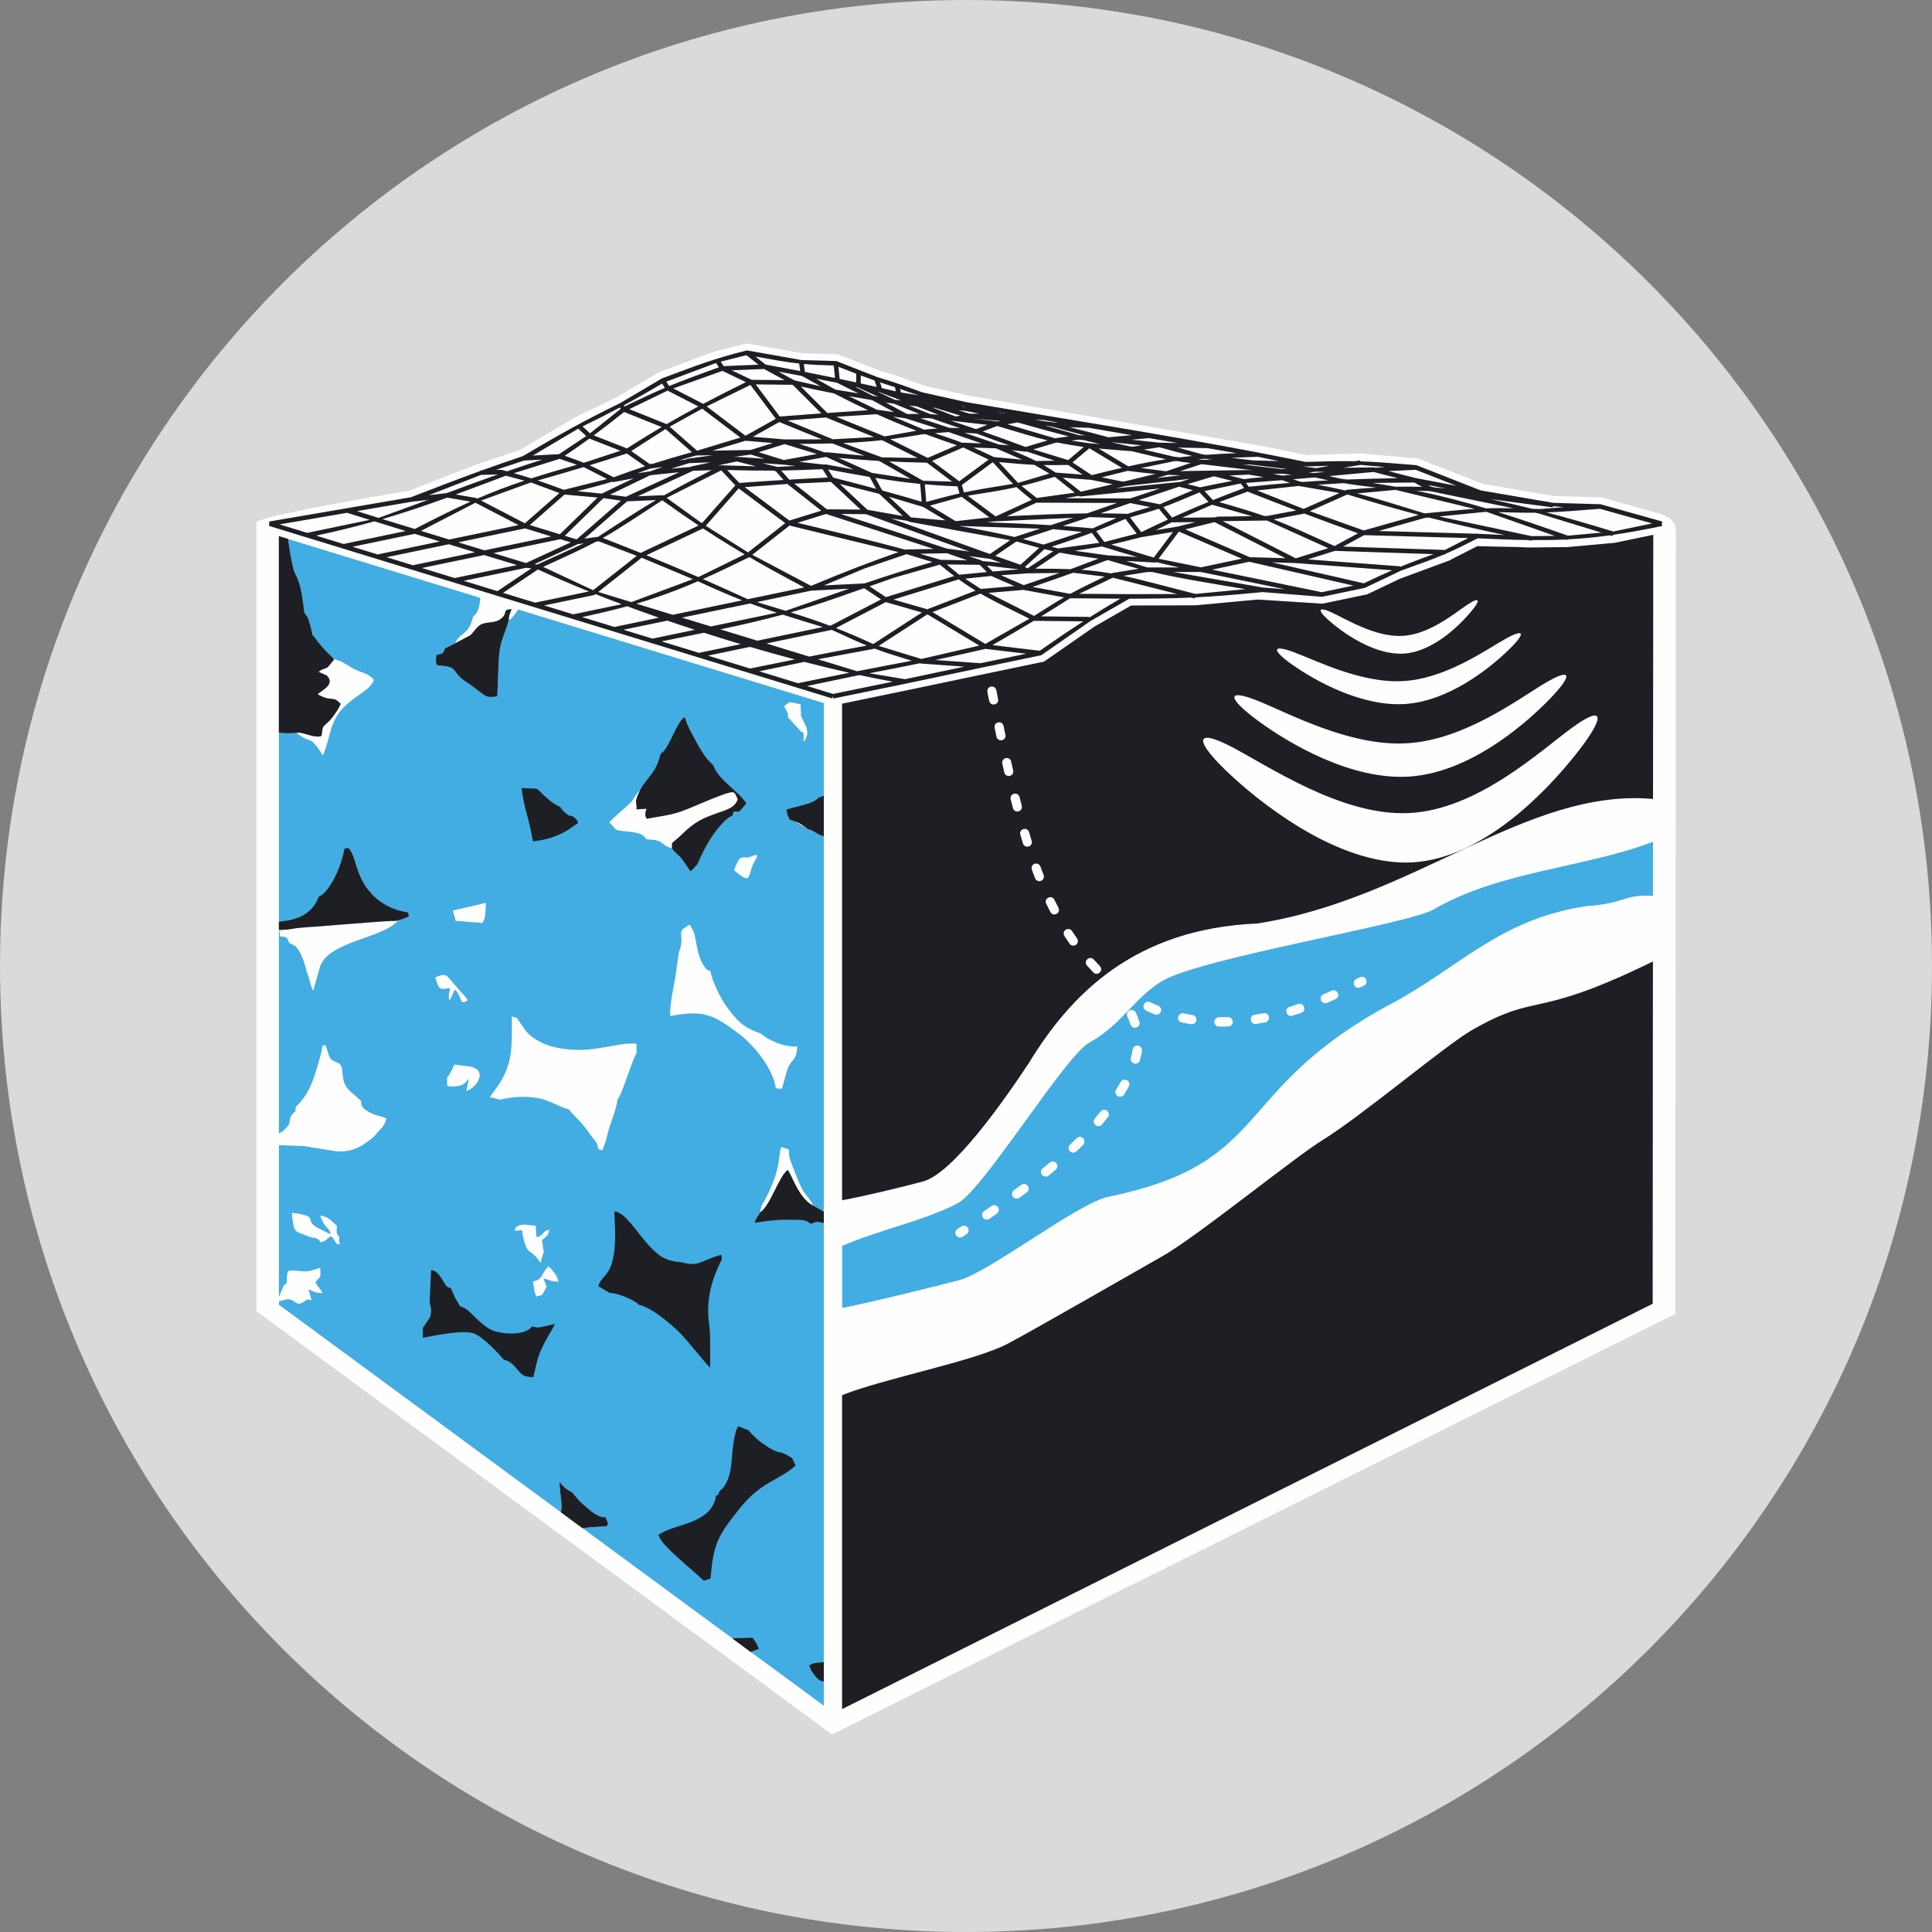 <svg width="120" height="120" viewBox="0 0 120 120" fill="none" xmlns="http://www.w3.org/2000/svg">
<rect x="0" y="0" width="120" height="120" fill="#808080" stroke="none"/>
<path d="M60 120C93.137 120 120 93.137 120 60C120 26.863 93.137 0 60 0C26.863 0 0 26.863 0 60C0 93.137 26.863 120 60 120Z" fill="#D9DADA"/>
<path fill-rule="evenodd" clip-rule="evenodd" d="M59.474 76.342C59.183 76.541 59.441 76.991 59.765 76.829C59.854 76.775 59.944 76.71 60.032 76.652C60.322 76.453 60.065 76.003 59.741 76.165C59.651 76.219 59.561 76.284 59.474 76.342ZM84.717 61.212C84.919 61.111 84.931 60.832 84.739 60.715C84.656 60.664 84.555 60.661 84.468 60.703L84.246 60.811C84.169 60.849 84.12 60.911 84.097 60.993C84.037 61.23 84.276 61.425 84.496 61.32L84.717 61.212ZM82.95 62.054C83.215 61.94 83.151 61.526 82.842 61.512C82.794 61.512 82.761 61.518 82.717 61.537C82.546 61.614 82.374 61.689 82.202 61.764C82.111 61.803 82.048 61.888 82.034 61.985C82.004 62.205 82.225 62.371 82.427 62.285C82.602 62.209 82.776 62.132 82.95 62.054ZM80.818 62.906C81.105 62.815 81.066 62.37 80.731 62.354C80.697 62.354 80.67 62.358 80.637 62.368C80.46 62.428 80.282 62.48 80.106 62.539C79.771 62.645 79.885 63.138 80.228 63.091C80.242 63.089 80.256 63.086 80.269 63.082C80.453 63.026 80.636 62.968 80.818 62.906ZM78.588 63.495C78.656 63.483 78.709 63.449 78.753 63.398C78.922 63.191 78.744 62.891 78.483 62.938C78.3 62.972 78.118 63.002 77.934 63.032C77.647 63.069 77.593 63.493 77.904 63.587C77.945 63.596 77.976 63.598 78.019 63.593C78.209 63.564 78.399 63.531 78.588 63.495ZM76.291 63.751C76.444 63.744 76.559 63.628 76.566 63.475C76.573 63.315 76.434 63.176 76.274 63.183C76.09 63.188 75.903 63.193 75.72 63.188C75.383 63.188 75.316 63.668 75.661 63.75C75.677 63.753 75.694 63.755 75.711 63.755C75.904 63.76 76.098 63.755 76.291 63.751ZM73.976 63.61C74.278 63.662 74.451 63.236 74.141 63.072C74.115 63.061 74.093 63.054 74.066 63.05C73.886 63.021 73.7 62.989 73.523 62.949C73.217 62.88 73.035 63.306 73.327 63.475C73.353 63.489 73.375 63.498 73.403 63.504C73.59 63.546 73.787 63.58 73.976 63.61ZM71.73 63.001C71.967 63.091 72.191 62.863 72.096 62.627C72.063 62.557 72.015 62.503 71.94 62.474C71.771 62.407 71.598 62.335 71.434 62.257C71.153 62.123 70.875 62.49 71.131 62.73C71.15 62.746 71.17 62.759 71.194 62.77C71.371 62.852 71.549 62.929 71.73 63.001ZM61.126 75.23C60.859 75.412 61.056 75.84 61.384 75.731C61.406 75.722 61.425 75.713 61.445 75.699C61.602 75.593 61.758 75.486 61.914 75.378C62.006 75.315 62.053 75.202 62.032 75.092C61.994 74.891 61.762 74.795 61.592 74.911C61.437 75.017 61.282 75.124 61.126 75.23ZM62.978 73.935C62.893 73.996 62.853 74.094 62.863 74.198C62.894 74.416 63.129 74.519 63.311 74.394C63.465 74.283 63.618 74.171 63.771 74.058C64.05 73.841 63.778 73.41 63.455 73.588C63.296 73.695 63.136 73.821 62.978 73.935ZM64.773 72.57C64.539 72.752 64.719 73.152 65.039 73.061C65.074 73.049 65.099 73.035 65.129 73.012C65.277 72.892 65.425 72.772 65.571 72.649C65.626 72.601 65.651 72.557 65.668 72.487C65.72 72.225 65.412 72.043 65.207 72.214C65.064 72.334 64.918 72.453 64.773 72.57ZM66.466 71.096C66.213 71.349 66.546 71.736 66.832 71.528C66.979 71.404 67.131 71.244 67.269 71.107C67.493 70.883 67.233 70.507 66.935 70.656C66.909 70.671 66.889 70.684 66.868 70.705C66.736 70.838 66.602 70.968 66.466 71.096ZM68.007 69.474C67.814 69.693 68.06 70.042 68.343 69.915C68.383 69.896 68.411 69.874 68.44 69.841C68.564 69.694 68.687 69.547 68.806 69.397C69.015 69.128 68.666 68.785 68.4 69.004C68.387 69.016 68.374 69.028 68.363 69.043C68.246 69.188 68.128 69.332 68.007 69.474ZM69.33 67.684C69.179 67.924 69.443 68.222 69.71 68.082C69.754 68.054 69.784 68.029 69.812 67.984C69.914 67.819 70.013 67.653 70.107 67.483C70.264 67.198 69.891 66.912 69.655 67.148C69.638 67.167 69.624 67.185 69.611 67.208C69.521 67.369 69.428 67.527 69.33 67.684ZM70.249 65.708C70.161 66.031 70.62 66.221 70.78 65.901C70.787 65.886 70.792 65.872 70.796 65.857C70.847 65.674 70.9 65.454 70.921 65.265C70.936 65.146 70.876 65.032 70.772 64.977C70.597 64.885 70.384 64.996 70.358 65.19L70.359 65.189C70.333 65.365 70.296 65.536 70.249 65.708ZM70.223 63.633C70.323 63.947 70.807 63.868 70.775 63.51C70.772 63.493 70.769 63.477 70.763 63.46C70.704 63.272 70.629 63.08 70.546 62.9C70.403 62.6 69.949 62.74 70.01 63.077C70.016 63.099 70.021 63.115 70.03 63.137C70.103 63.299 70.17 63.463 70.223 63.633ZM32.188 37.852L32.583 37.973L33.047 38.115L33.078 38.125L33.374 38.215L33.512 38.258L33.671 38.306L33.967 38.397L33.977 38.4L34.264 38.488L34.441 38.542L34.561 38.579L34.857 38.67L34.906 38.685L35.371 38.827L35.45 38.852L35.747 38.943L35.836 38.97L36.044 39.033L36.3 39.112L36.34 39.124L36.637 39.215L36.765 39.255L36.933 39.306L37.23 39.397L37.23 39.397L37.527 39.488L37.694 39.539L37.823 39.579L38.12 39.67L38.159 39.682L38.416 39.76L38.624 39.824L38.713 39.851L38.762 39.866L39.088 39.966L39.306 40.033L39.553 40.109L39.603 40.124L39.899 40.215L40.018 40.251L40.196 40.306L40.482 40.393L40.492 40.396L40.789 40.487L40.947 40.536L41.086 40.578L41.382 40.669L41.412 40.678L41.679 40.76L41.876 40.82L41.975 40.851L42.272 40.941L42.341 40.963L42.806 41.105L42.865 41.123L43.162 41.214L43.27 41.247L43.735 41.389L43.755 41.396L44.052 41.486L44.2 41.532L44.348 41.577L44.645 41.668L44.665 41.674L44.942 41.759L45.129 41.816L45.238 41.85L45.535 41.941L45.594 41.959L45.831 42.031L46.059 42.101L46.128 42.122L46.425 42.213L46.523 42.243L46.721 42.304L46.988 42.385L47.018 42.394L47.315 42.485L47.453 42.528L47.611 42.576L47.908 42.667L47.918 42.67L48.204 42.758L48.382 42.812L48.501 42.848L48.798 42.939L48.847 42.954L49.094 43.03L49.312 43.096L49.391 43.12L49.688 43.211L49.776 43.238L49.984 43.302L50.241 43.38L50.281 43.393L50.578 43.483L50.706 43.523L50.874 43.574L51.171 43.665V49.419L50.844 49.542C50.473 49.964 49.47 50.059 48.837 50.288C48.869 50.39 48.873 50.5 48.906 50.608C48.941 50.723 49 50.774 49.041 50.905L49.346 51.015C49.56 51.155 49.831 51.304 50.109 51.443C50.132 51.462 50.151 51.478 50.163 51.491C50.198 51.499 50.232 51.508 50.263 51.518C50.367 51.568 50.47 51.615 50.57 51.66C50.749 51.765 50.904 51.883 51.171 51.943V75.257C50.944 75.129 50.752 75.015 50.506 74.882C50.359 74.569 50.191 74.382 49.998 74.136C49.819 73.909 49.692 73.609 49.571 73.305C49.448 72.996 49.323 72.716 49.209 72.41C49.056 71.998 49.005 71.929 48.99 71.401L48.542 71.248C48.312 71.677 48.603 72.409 47.6 74.371C47.25 75.057 47.363 74.656 47.211 75.302C47.102 75.526 46.938 75.679 46.868 75.939C47.111 75.941 47.473 75.863 47.735 75.832C48.449 75.75 48.906 75.759 49.625 75.775C49.898 75.78 50.082 75.804 50.295 75.971C50.348 76.012 50.309 75.979 50.347 76.028C50.58 75.942 50.672 75.864 50.97 75.922C51.041 75.936 51.107 75.954 51.171 75.972V103.233C50.836 103.265 50.558 103.298 50.473 103.33C50.399 103.358 50.42 103.367 50.366 103.392L50.273 103.417C50.271 103.418 50.262 103.421 50.257 103.424L50.37 103.736C50.498 103.912 50.637 104.136 50.777 104.261C50.913 104.383 51.021 104.432 51.171 104.454V105.951L46.634 102.613C46.832 102.529 47.014 102.456 47.132 102.425C47.089 102.226 46.879 101.858 46.727 101.719L45.528 101.748L45.531 101.801L36.181 94.922L36.611 94.862L37.684 94.794L37.772 94.651L37.618 94.24C37.122 94.248 36.695 93.853 36.423 93.615C36.24 93.455 36.099 93.344 35.935 93.161C35.799 93.008 35.663 92.828 35.52 92.677C35.392 92.622 35.168 92.478 35.084 92.404C34.938 92.276 34.868 92.174 34.751 92.046C34.757 92.565 34.883 93.12 34.887 93.646C34.888 93.748 34.864 93.831 34.828 93.926L17.32 81.044V80.812C17.751 80.74 17.938 80.562 18.334 80.873C18.524 81.022 18.662 80.971 18.857 80.858C19.16 80.681 19.009 80.669 19.352 80.764L19.152 80.069C19.51 80.236 19.66 80.301 20.019 80.316C19.928 80.094 19.718 79.903 19.589 79.642C19.888 79.199 19.917 79.528 19.889 78.804C19.881 78.682 19.904 78.809 19.842 78.763C19.581 78.853 19.222 78.993 18.9 78.973C17.808 78.905 17.865 78.789 17.829 79.431C17.815 79.683 17.845 79.741 17.64 79.818L17.32 80.591V71.128L18.826 71.171L20.885 71.501C21.95 71.587 22.576 71.129 23.186 70.625C23.334 70.503 23.37 70.402 23.484 70.289C23.703 70.075 23.932 69.809 23.988 69.48C23.979 69.473 23.965 69.452 23.959 69.46L23.768 69.384C23.698 69.364 23.625 69.348 23.549 69.325C23.134 69.195 23.088 69.193 22.73 68.964C22.571 68.862 22.563 68.819 22.447 68.662L22.417 68.366C22.277 68.272 22.17 68.141 22.026 68.028C21.451 67.573 21.32 67.305 21.269 66.65C21.216 65.957 21.092 66.128 20.639 65.856C20.359 65.689 20.373 65.168 20.195 64.916L20.021 64.973C20.029 65.312 19.579 66.726 19.453 67.064C19.202 67.742 18.848 68.317 18.433 68.689C18.349 68.801 18.369 68.911 18.339 69.061C18.338 69.061 18.085 69.153 18.005 69.596C17.965 69.822 18.006 69.848 17.672 70.173C17.551 70.291 17.431 70.357 17.32 70.415V57.734C17.442 57.747 17.571 57.746 17.687 57.745L17.359 57.816L17.402 58.158C17.816 58.188 17.832 58.201 17.962 58.556C18.067 58.647 18.241 58.651 18.395 58.809C18.505 58.922 18.601 59.091 18.685 59.253C18.806 59.491 19.005 60.041 19.049 60.34C19.185 60.605 19.303 61.311 19.452 61.514L19.832 60.202C20.008 59.273 21.139 58.811 22.03 58.469C22.73 58.201 23.824 57.886 24.425 57.441C24.53 57.363 24.596 57.282 24.688 57.216L24.542 57.203L25.047 57.081C25.169 57.007 25.28 57.003 25.401 56.907L25.354 56.668C24.219 56.512 23.397 55.94 22.876 55.272C22.04 54.203 22.119 53.138 21.64 52.668L21.391 52.709L21.38 52.795C21.22 53.649 20.708 54.947 20.047 55.54C19.903 55.67 19.825 55.605 19.748 55.804C19.414 56.669 18.588 57.086 17.697 57.197C17.531 57.218 17.413 57.237 17.32 57.265V45.491C17.613 45.566 17.921 45.548 18.399 45.525C18.512 45.546 18.688 45.74 18.849 45.819C19.018 45.902 19.256 45.954 19.384 46.052C19.634 46.244 19.881 46.632 20.05 46.91C20.174 46.762 20.445 45.706 20.528 45.405C20.841 44.27 21.408 43.796 22.235 43.204C22.638 42.915 23.02 42.702 23.222 42.242C22.877 41.807 22.534 41.824 22.013 41.567C21.568 41.347 21.285 41.059 20.748 40.948C20.514 40.682 20.279 40.502 20.047 40.219C19.938 40.087 19.838 39.978 19.731 39.838C19.645 39.725 19.52 39.529 19.416 39.455C19.379 39.234 19.285 38.897 19.223 38.672C19.132 38.34 19.079 38.266 18.904 38.055C18.818 37.365 18.709 36.295 18.373 35.715C18.262 35.523 18.207 35.252 18.15 34.998C18.043 34.521 17.96 34.001 17.889 33.471L18.904 33.782L18.91 33.784L19.415 33.938L19.919 34.092L20.423 34.247L20.927 34.401L21.431 34.556L29.847 37.135L29.846 37.143L29.845 37.152L29.844 37.161L29.843 37.169L29.842 37.178L29.841 37.187L29.84 37.196L29.839 37.205L29.838 37.213L29.837 37.222L29.836 37.231L29.835 37.24L29.834 37.248L29.832 37.257L29.831 37.266L29.83 37.275L29.829 37.283L29.828 37.292L29.826 37.301L29.825 37.309L29.824 37.318L29.823 37.327L29.822 37.335L29.82 37.344L29.819 37.353L29.818 37.361L29.816 37.37L29.815 37.378L29.814 37.387L29.812 37.395L29.811 37.404L29.809 37.412L29.808 37.421L29.807 37.429L29.805 37.438L29.804 37.446L29.802 37.454L29.801 37.462L29.799 37.471L29.798 37.479L29.796 37.487L29.795 37.495L29.793 37.504L29.792 37.512L29.79 37.52L29.789 37.528L29.787 37.536L29.786 37.544L29.784 37.552L29.782 37.559L29.781 37.567L29.779 37.575L29.777 37.583L29.776 37.591L29.774 37.598L29.772 37.606L29.771 37.614L29.769 37.621L29.767 37.629L29.765 37.636L29.764 37.643L29.762 37.651L29.76 37.658L29.758 37.665C29.682 37.974 29.604 38.12 29.395 38.292C29.308 38.657 29.17 39.001 28.958 39.206C28.718 39.437 28.402 39.607 28.287 39.95L29.211 39.46C29.426 39.279 29.626 38.892 29.915 38.77L29.933 38.763L29.951 38.756L29.969 38.749L29.987 38.743L30.005 38.737L30.023 38.731L30.024 38.731L30.04 38.726L30.041 38.726L30.056 38.722L30.059 38.721L30.077 38.716L30.095 38.712L30.103 38.71L30.113 38.708L30.118 38.706L30.131 38.703L30.134 38.703L30.149 38.7L30.149 38.7L30.165 38.696L30.167 38.696L30.181 38.694L30.185 38.693L30.197 38.691L30.203 38.69L30.221 38.687L30.239 38.684L30.257 38.681L30.275 38.678L30.275 38.678L30.29 38.676L30.293 38.676L30.306 38.674L30.311 38.673L30.322 38.672L30.328 38.671L30.346 38.669L30.353 38.668L30.364 38.667L30.368 38.666L30.382 38.665L30.384 38.664L30.399 38.663L30.4 38.663L30.418 38.661L30.43 38.659L30.436 38.659L30.446 38.657L30.453 38.657L30.471 38.654L30.477 38.654L30.489 38.652L30.507 38.65L30.508 38.65L30.523 38.648L30.524 38.648L30.542 38.646L30.553 38.644L30.559 38.644L30.577 38.641L30.595 38.639L30.612 38.636L30.63 38.633H30.63L30.645 38.63L30.647 38.63L30.66 38.628L30.664 38.627L30.675 38.625L30.682 38.624L30.69 38.622L30.699 38.62L30.705 38.619L30.716 38.617L30.72 38.616L30.733 38.612L30.735 38.612L30.75 38.608L30.751 38.608L30.765 38.605L30.768 38.604L30.78 38.601L30.785 38.599L30.795 38.596L30.802 38.594L30.819 38.589L30.824 38.587L30.836 38.584L30.839 38.583L30.853 38.578L30.854 38.578L30.868 38.572L30.869 38.572L30.883 38.567L30.886 38.565L30.897 38.561L30.899 38.56L30.901 38.559L30.903 38.558L30.904 38.558L30.906 38.557L30.908 38.556L30.912 38.554L30.914 38.553L30.917 38.552L30.919 38.551L30.919 38.551L30.925 38.548L30.927 38.547L30.93 38.547L30.932 38.545L30.934 38.545L30.936 38.544L30.936 38.544L30.938 38.543L30.94 38.541L30.942 38.541L30.945 38.539L30.948 38.538L30.949 38.537L30.951 38.536L30.952 38.536L30.953 38.535L30.955 38.534L30.957 38.533L30.959 38.532L30.962 38.531L30.964 38.53L30.966 38.529L30.968 38.528L30.969 38.527L30.97 38.526L30.972 38.525L30.974 38.524L30.977 38.523L30.979 38.522L30.981 38.521L30.983 38.52L30.985 38.519V38.518L30.987 38.517L30.989 38.516L30.991 38.515L30.994 38.514L30.996 38.513L30.998 38.511L31 38.51L31.001 38.509L31.002 38.509L31.004 38.508L31.006 38.506L31.008 38.505L31.011 38.504L31.015 38.501L31.017 38.5L31.017 38.5L31.019 38.499L31.021 38.498L31.023 38.496L31.025 38.495L31.027 38.493L31.029 38.492L31.032 38.491L31.034 38.489L31.057 38.474L31.061 38.472L31.068 38.466L31.085 38.455L31.086 38.454L31.09 38.451L31.109 38.438L31.11 38.437L31.111 38.436L31.112 38.435L31.128 38.423L31.13 38.421L31.133 38.42L31.14 38.414L31.149 38.407L31.154 38.403L31.157 38.399L31.173 38.386L31.173 38.386L31.174 38.385L31.183 38.378L31.19 38.37L31.192 38.369L31.198 38.363L31.205 38.356L31.209 38.353L31.213 38.349L31.22 38.342L31.225 38.337L31.226 38.335L31.233 38.328L31.235 38.326L31.245 38.315L31.251 38.308L31.253 38.305L31.257 38.301L31.262 38.294L31.266 38.29L31.268 38.288L31.273 38.281L31.278 38.275L31.278 38.274L31.279 38.273L31.287 38.261L31.289 38.259L31.292 38.255L31.296 38.249L31.297 38.248L31.3 38.242L31.304 38.236L31.308 38.23L31.308 38.23L31.312 38.223L31.315 38.217L31.316 38.215L31.319 38.211L31.322 38.205L31.324 38.201L31.325 38.199L31.328 38.193L31.331 38.187L31.331 38.187L31.334 38.181L31.336 38.175L31.337 38.174L31.339 38.169L31.341 38.163L31.343 38.16L31.344 38.157L31.346 38.152L31.348 38.147L31.348 38.146L31.35 38.141L31.35 38.14C31.355 38.129 31.358 38.118 31.361 38.108L31.363 38.102L31.364 38.097L31.364 38.097L31.366 38.092L31.367 38.087L31.368 38.085L31.369 38.082L31.37 38.077L31.371 38.073L31.374 38.062L31.377 38.05L31.378 38.043L31.38 38.039L31.385 38.019L31.388 38.008L31.391 37.998L31.394 37.989L31.395 37.988L31.401 37.971L31.402 37.97L31.406 37.961L31.407 37.96L31.41 37.954L31.41 37.953L31.411 37.952L31.415 37.945L31.416 37.945L31.416 37.944L31.421 37.937L31.421 37.937L31.424 37.933L31.425 37.931L31.426 37.931L31.428 37.928L31.433 37.922L31.434 37.922L31.434 37.921L31.44 37.916L31.441 37.914L31.442 37.913L31.447 37.909L31.449 37.908L31.451 37.907L31.455 37.903L31.459 37.9L31.465 37.897L31.468 37.895L31.478 37.889L31.49 37.883L32.188 37.852ZM31.505 37.877L31.516 37.873L31.516 37.873L31.527 37.869L31.53 37.868L31.546 37.864L31.562 37.859L31.581 37.856L31.6 37.852L31.602 37.852L31.62 37.849L31.623 37.849L31.642 37.846L31.666 37.844L31.668 37.843L31.691 37.841L31.717 37.84L31.745 37.838L31.775 37.837L31.773 37.842L31.771 37.848L31.771 37.848L31.769 37.853L31.767 37.859L31.767 37.859L31.765 37.864L31.764 37.869L31.763 37.87L31.762 37.875L31.76 37.88L31.76 37.881L31.758 37.885L31.756 37.89L31.756 37.891L31.754 37.895L31.752 37.901L31.752 37.902L31.751 37.906L31.749 37.911L31.748 37.912L31.747 37.916L31.745 37.921L31.744 37.922L31.743 37.926L31.741 37.931L31.741 37.932L31.739 37.935L31.738 37.94L31.734 37.95L31.733 37.952L31.732 37.955L31.73 37.96L31.729 37.962L31.728 37.964L31.727 37.969L31.726 37.971L31.725 37.974L31.723 37.978L31.722 37.981L31.721 37.983L31.719 37.988L31.718 37.99L31.717 37.992L31.716 37.997L31.715 38L31.714 38.002L31.712 38.006L31.711 38.009L31.71 38.011L31.708 38.015L31.707 38.019L31.707 38.02L31.705 38.024L31.704 38.028L31.703 38.029L31.701 38.033L31.7 38.037L31.7 38.038L31.698 38.042L31.697 38.046L31.696 38.047L31.695 38.051L31.693 38.055L31.693 38.056L31.691 38.06L31.689 38.064L31.689 38.065L31.686 38.073L31.686 38.073L31.686 38.074L31.684 38.078L31.683 38.082L31.681 38.087L31.679 38.091V38.092L31.678 38.096L31.676 38.1L31.676 38.1L31.674 38.105L31.673 38.109L31.673 38.11L31.671 38.114L31.67 38.118L31.669 38.119L31.668 38.123L31.667 38.127L31.666 38.128L31.665 38.132L31.663 38.136L31.663 38.137L31.662 38.141L31.66 38.145L31.66 38.146L31.659 38.15L31.657 38.155L31.657 38.156L31.656 38.16L31.654 38.164L31.654 38.165L31.653 38.169L31.651 38.174L31.651 38.175L31.65 38.179L31.648 38.184L31.648 38.184L31.647 38.189L31.645 38.194L31.645 38.194L31.643 38.203L31.64 38.213L31.64 38.214L31.639 38.219L31.637 38.223L31.637 38.224L31.636 38.229L31.635 38.233L31.635 38.234L31.633 38.239L31.632 38.243L31.632 38.244L31.631 38.25L31.63 38.254L31.63 38.255L31.629 38.26L31.628 38.264L31.627 38.266L31.626 38.271L31.625 38.275L31.625 38.276L31.624 38.282L31.623 38.286L31.623 38.287L31.622 38.293L31.621 38.297L31.621 38.299L31.62 38.304L31.619 38.308L31.619 38.31L31.618 38.316L31.617 38.319L31.617 38.322L31.616 38.327L31.615 38.33L31.615 38.333L31.614 38.339L31.614 38.342L31.613 38.345L31.612 38.351L31.612 38.354L31.611 38.357L31.611 38.363L31.61 38.366L31.61 38.37L31.609 38.376L31.609 38.378L31.608 38.382L31.608 38.389L31.607 38.391L31.607 38.395L31.606 38.401L31.606 38.404L31.606 38.408L31.605 38.415L31.605 38.416L31.605 38.421L31.604 38.428L31.604 38.43L31.603 38.435L31.603 38.442L31.603 38.443L31.602 38.449L31.602 38.456V38.457L31.602 38.463L31.601 38.47V38.471L31.601 38.477L31.6 38.485V38.485L31.6 38.492L31.6 38.5V38.5L31.6 38.507L31.599 38.515C31.79 38.437 31.984 38.131 32.111 37.959C32.137 37.923 32.163 37.888 32.188 37.852L31.505 37.877ZM28.287 39.95L27.631 40.28C27.512 40.679 27.467 40.572 27.105 40.681C27.005 41.552 27.165 41.264 27.745 41.388C28.446 41.539 28.11 41.796 28.95 42.349C29.27 42.56 29.497 42.741 29.778 42.956C30.153 43.242 30.262 43.368 30.888 43.253C30.939 42.4 30.935 41.516 31.004 40.667C31.078 39.758 31.412 39.286 31.599 38.515L28.287 39.95ZM45.932 50.418L45.573 50.411L45.492 50.671C45.086 50.787 44.447 51.618 44.197 52.002C43.839 52.551 43.581 53.071 43.305 53.719C43.143 53.833 43.064 54.027 42.879 54.117L42.356 53.351C42.166 53.111 41.879 52.927 41.733 52.686C41.373 52.585 41.287 52.456 41.036 52.3C40.787 52.144 40.477 52.155 40.138 52.124C39.961 51.717 39.317 51.682 38.973 51.641C38.785 51.618 38.381 51.6 38.256 51.516L37.852 51.076C37.991 50.891 39.073 49.975 39.141 49.889L39.2 49.833C39.204 49.828 39.211 49.819 39.215 49.813C39.372 49.617 39.574 49.226 39.731 49.134C39.8 48.889 40.314 48.284 40.473 48.067C40.731 47.713 40.91 47.329 41.028 46.818C41.58 46.511 42.012 44.8 42.54 44.538C42.676 45.08 43.053 45.693 43.297 46.161C43.436 46.43 43.587 46.651 43.748 46.896C43.941 47.193 44.103 47.327 44.315 47.54C44.51 48.126 45.105 48.608 45.54 49.017C45.665 49.135 45.718 49.187 45.829 49.286C46.001 49.438 46.214 49.66 46.349 49.889C46.271 50.064 46.039 50.237 45.932 50.418ZM52.305 77.379C54.498 76.422 57.424 75.811 59.48 74.736C61.068 73.905 66.126 65.624 67.632 64.772C69.774 63.563 70.365 62.045 72.15 60.947C74.508 59.499 87.438 57.41 89.047 56.48C93.192 54.084 98.36 53.914 102.672 52.281L102.669 56.315L102.669 55.653C100.923 55.521 100.933 56.127 98.564 56.286C93.153 57.083 90.689 60.069 86.455 62.331C76.393 67.709 79.129 72.228 68.86 74.338C66.938 74.733 61.457 79.026 59.576 79.521C58.191 79.885 54.194 80.878 52.305 81.248V77.379Z" fill="#42ADE2"/>
<path d="M59.473 76.342C59.182 76.541 59.439 76.99 59.763 76.828C59.853 76.774 59.943 76.709 60.03 76.651C60.321 76.452 60.063 76.003 59.74 76.165C59.65 76.218 59.56 76.283 59.473 76.342ZM102.648 80.98L102.671 52.281C98.359 53.913 93.191 54.084 89.046 56.479C87.436 57.41 74.507 59.498 72.149 60.947C70.364 62.044 69.772 63.562 67.631 64.772C66.125 65.623 61.066 73.905 59.478 74.735C57.423 75.81 54.496 76.421 52.304 77.378V81.247C54.193 80.878 58.19 79.885 59.575 79.52C61.456 79.025 66.936 74.732 68.858 74.337C79.127 72.228 76.392 67.708 86.454 62.331C90.688 60.068 93.152 57.083 98.563 56.285C100.932 56.127 100.922 55.52 102.668 55.652L102.665 59.719C95.161 63.397 95.603 61.569 91.383 64.008C89.773 64.939 84.525 69.351 82.167 70.801C80.382 71.898 74.333 76.822 72.191 78.032C70.684 78.883 64.155 82.643 62.567 83.474C60.496 84.557 54.897 85.62 52.304 86.657V106.155L102.648 80.98ZM102.673 49.624L102.685 33.22C101.917 33.38 101.148 33.54 100.38 33.699L100.298 33.717L100.288 33.718L97.414 33.977L97.372 33.979C97.173 33.983 96.975 33.985 96.779 33.987L94.952 34.009L94.285 33.978C93.457 33.966 92.625 33.946 91.759 33.923L90.091 34.775L90.01 34.819L86.93 35.957L84.913 36.919L82.141 37.496L82.135 37.497L82.021 37.488L78.126 37.239L74.347 37.591L74.271 37.598H74.269L74.268 37.598L70.258 37.61L67.964 38.93L64.843 41.097L61.027 41.891C58.118 42.505 55.215 43.111 52.304 43.708V74.548C53.81 74.271 55.943 73.749 57.307 73.39C59.188 72.895 62.353 68.368 63.886 66.051C66.547 61.681 70.516 57.689 78.092 57.359C87.839 55.85 94.802 48.922 102.673 49.624ZM76.506 48.203C78.854 50.368 83.53 53.841 87.814 53.558C92.098 53.276 95.99 49.238 97.88 46.852C99.77 44.467 99.656 43.734 97.66 45.187C95.664 46.639 91.785 50.278 87.547 50.498C83.309 50.718 78.713 47.52 76.425 46.35C74.137 45.179 74.158 46.038 76.506 48.203ZM82.726 38.702C83.654 39.475 85.504 40.712 87.21 40.597C88.916 40.481 90.478 39.013 91.237 38.147C91.997 37.281 91.954 37.017 91.155 37.547C90.356 38.078 88.801 39.402 87.113 39.495C85.426 39.587 83.607 38.449 82.7 38.034C81.793 37.62 81.799 37.929 82.726 38.702ZM80.386 41.37C81.808 42.351 84.651 43.913 87.3 43.726C89.949 43.539 92.404 41.604 93.602 40.466C94.799 39.328 94.739 38.987 93.487 39.691C92.236 40.395 89.794 42.144 87.174 42.3C84.555 42.457 81.757 41.023 80.359 40.506C78.961 39.989 78.963 40.389 80.386 41.37ZM78.134 44.767C80.078 46.199 83.96 48.483 87.566 48.233C91.171 47.981 94.5 45.196 96.121 43.556C97.743 41.916 97.658 41.421 95.96 42.432C94.261 43.443 90.95 45.958 87.384 46.166C83.818 46.374 79.999 44.274 78.092 43.514C76.184 42.755 76.19 43.335 78.134 44.767ZM84.716 61.212C84.918 61.111 84.93 60.832 84.737 60.714C84.655 60.664 84.553 60.661 84.467 60.702L84.245 60.81C84.168 60.849 84.119 60.911 84.095 60.993C84.036 61.23 84.274 61.425 84.494 61.32L84.716 61.212ZM82.949 62.053C83.214 61.94 83.15 61.526 82.841 61.511C82.793 61.511 82.76 61.517 82.716 61.536C82.544 61.613 82.373 61.689 82.201 61.763C82.109 61.803 82.046 61.887 82.032 61.985C82.002 62.204 82.223 62.371 82.426 62.284C82.601 62.208 82.775 62.132 82.949 62.053ZM80.817 62.906C81.103 62.815 81.064 62.369 80.73 62.353C80.695 62.353 80.668 62.358 80.635 62.368C80.459 62.427 80.28 62.48 80.104 62.538C79.769 62.645 79.883 63.138 80.227 63.091C80.241 63.088 80.254 63.086 80.268 63.082C80.452 63.026 80.634 62.967 80.817 62.906ZM78.587 63.495C78.654 63.483 78.708 63.448 78.752 63.398C78.921 63.19 78.743 62.89 78.482 62.938C78.299 62.972 78.117 63.002 77.933 63.031C77.645 63.069 77.592 63.493 77.903 63.586C77.944 63.596 77.975 63.598 78.017 63.592C78.208 63.563 78.397 63.531 78.587 63.495ZM76.289 63.75C76.442 63.743 76.558 63.628 76.565 63.475C76.572 63.315 76.433 63.176 76.273 63.183C76.089 63.187 75.902 63.193 75.718 63.188C75.382 63.188 75.314 63.667 75.659 63.75C75.676 63.752 75.693 63.755 75.71 63.755C75.902 63.76 76.097 63.754 76.289 63.75ZM73.975 63.609C74.277 63.662 74.449 63.235 74.139 63.072C74.114 63.06 74.091 63.054 74.064 63.049C73.885 63.021 73.699 62.989 73.521 62.949C73.216 62.879 73.034 63.306 73.325 63.475C73.352 63.489 73.374 63.497 73.402 63.503C73.589 63.546 73.785 63.58 73.975 63.609ZM71.729 63.001C71.965 63.091 72.189 62.863 72.095 62.627C72.062 62.556 72.013 62.502 71.939 62.474C71.77 62.407 71.597 62.334 71.433 62.256C71.152 62.122 70.873 62.489 71.129 62.73C71.149 62.746 71.168 62.758 71.192 62.77C71.369 62.852 71.547 62.929 71.729 63.001ZM67.909 60.398C68.161 60.65 68.554 60.307 68.332 60.021C68.206 59.88 68.066 59.737 67.936 59.597C67.73 59.363 67.342 59.593 67.462 59.895C67.476 59.926 67.49 59.949 67.513 59.974C67.642 60.118 67.773 60.259 67.909 60.398ZM66.435 58.616C66.606 58.866 67.017 58.699 66.942 58.381C66.931 58.346 66.92 58.321 66.899 58.29C66.792 58.138 66.688 57.984 66.586 57.829C66.415 57.557 65.966 57.749 66.085 58.087C66.093 58.106 66.1 58.12 66.111 58.138C66.216 58.3 66.324 58.458 66.435 58.616ZM65.239 56.645C65.415 56.964 65.895 56.737 65.747 56.393C65.662 56.223 65.574 56.056 65.491 55.884C65.347 55.582 64.869 55.742 64.965 56.091C64.969 56.105 64.974 56.117 64.98 56.131C65.065 56.304 65.151 56.475 65.239 56.645ZM64.292 54.551C64.408 54.855 64.884 54.752 64.836 54.4C64.832 54.381 64.828 54.363 64.82 54.345C64.752 54.17 64.686 53.995 64.621 53.82C64.509 53.527 64.071 53.594 64.071 53.93C64.074 53.962 64.077 53.986 64.088 54.016C64.155 54.195 64.222 54.373 64.292 54.551ZM63.538 52.39C63.641 52.711 64.123 52.62 64.091 52.274C64.089 52.256 64.086 52.239 64.08 52.222C64.025 52.042 63.97 51.863 63.916 51.682C63.814 51.361 63.346 51.444 63.361 51.782C63.363 51.805 63.366 51.821 63.372 51.843C63.427 52.026 63.482 52.208 63.538 52.39ZM62.915 50.194C63.008 50.535 63.519 50.439 63.469 50.077C63.429 49.889 63.371 49.693 63.324 49.505C63.226 49.143 62.691 49.276 62.774 49.642C62.82 49.827 62.867 50.011 62.915 50.194ZM62.377 47.981C62.431 48.215 62.734 48.281 62.879 48.09C62.931 48.023 62.949 47.938 62.931 47.855L62.806 47.303C62.741 47.014 62.325 46.998 62.251 47.312C62.245 47.353 62.243 47.385 62.253 47.426L62.377 47.981ZM61.894 45.759C61.975 46.115 62.501 46.02 62.452 45.657C62.417 45.469 62.373 45.277 62.334 45.088C62.254 44.738 61.742 44.82 61.774 45.176C61.804 45.366 61.854 45.569 61.894 45.759ZM61.438 43.534C61.519 43.887 62.031 43.803 61.998 43.447C61.969 43.257 61.92 43.056 61.883 42.866C61.802 42.513 61.29 42.597 61.322 42.953C61.352 43.142 61.4 43.344 61.438 43.534ZM61.124 75.23C60.858 75.412 61.054 75.84 61.383 75.73C61.405 75.721 61.424 75.712 61.443 75.699C61.6 75.593 61.757 75.485 61.913 75.377C62.005 75.315 62.052 75.201 62.031 75.092C61.992 74.89 61.761 74.794 61.591 74.91C61.435 75.017 61.28 75.124 61.124 75.23ZM62.977 73.934C62.892 73.996 62.852 74.093 62.862 74.198C62.893 74.415 63.128 74.519 63.31 74.394C63.464 74.283 63.617 74.17 63.77 74.057C64.049 73.841 63.776 73.41 63.454 73.587C63.294 73.695 63.134 73.821 62.977 73.934ZM64.771 72.57C64.538 72.752 64.718 73.152 65.038 73.061C65.073 73.048 65.098 73.035 65.128 73.012C65.276 72.892 65.424 72.771 65.57 72.649C65.624 72.601 65.65 72.556 65.666 72.487C65.719 72.225 65.411 72.043 65.206 72.213C65.063 72.334 64.917 72.452 64.771 72.57ZM66.465 71.096C66.212 71.349 66.544 71.735 66.831 71.528C66.978 71.403 67.129 71.243 67.267 71.106C67.491 70.882 67.232 70.506 66.934 70.655C66.907 70.67 66.888 70.683 66.867 70.705C66.734 70.837 66.6 70.967 66.465 71.096ZM68.006 69.474C67.813 69.693 68.058 70.042 68.341 69.915C68.382 69.895 68.41 69.874 68.439 69.84C68.563 69.694 68.685 69.546 68.805 69.396C69.014 69.127 68.665 68.785 68.399 69.003C68.385 69.015 68.373 69.028 68.362 69.042C68.245 69.188 68.127 69.331 68.006 69.474ZM69.329 67.684C69.177 67.924 69.441 68.222 69.709 68.081C69.753 68.054 69.782 68.028 69.811 67.984C69.913 67.818 70.012 67.652 70.106 67.482C70.262 67.197 69.89 66.911 69.654 67.147C69.636 67.166 69.622 67.184 69.609 67.208C69.52 67.369 69.426 67.527 69.329 67.684ZM70.247 65.707C70.159 66.03 70.618 66.221 70.779 65.9C70.785 65.886 70.79 65.871 70.795 65.856C70.845 65.673 70.898 65.453 70.919 65.265C70.935 65.146 70.875 65.031 70.77 64.976C70.596 64.884 70.382 64.995 70.357 65.189L70.357 65.188C70.332 65.365 70.294 65.536 70.247 65.707ZM70.222 63.633C70.322 63.946 70.806 63.868 70.773 63.509C70.771 63.492 70.767 63.476 70.762 63.46C70.703 63.271 70.627 63.079 70.544 62.9C70.401 62.599 69.948 62.739 70.009 63.077C70.014 63.099 70.02 63.115 70.029 63.136C70.102 63.299 70.169 63.463 70.222 63.633ZM15.927 81.154V32.959V32.539C15.922 32.522 15.922 32.507 15.927 32.492C15.676 32.162 21.711 31.107 25.411 30.474L29.651 28.827L32.288 27.949L35.648 25.962L35.69 25.94L38.3 24.673L40.928 23.12L44.374 21.83L46.376 21.33L49.84 21.942L52.029 22.003L54.624 23.019L55.859 23.388L57.371 23.953L60.116 24.565C66.156 25.599 72.195 26.636 78.235 27.672L81.136 28.266L84.521 28.165C85.707 28.271 86.894 28.374 88.08 28.478L92.079 30.047L96.532 30.811L99.48 30.897C100.705 31.242 101.931 31.585 103.157 31.928C103.786 32.16 104.031 32.414 104.093 32.91L104.056 81.603C86.915 90.175 69.497 98.822 52.356 107.392L52.304 107.418V107.442L51.671 107.725L51.169 107.358V107.356L50.989 107.223C39.369 98.675 27.527 89.977 15.927 81.439V81.154ZM17.318 33.296V81.043L51.169 105.95V43.664C41.255 40.633 31.343 37.592 21.429 34.555L20.925 34.401L20.421 34.246L19.917 34.092L19.413 33.938L18.909 33.783L18.902 33.781L17.318 33.296ZM27.038 60.714C27.061 60.822 27.209 61.259 27.267 61.319C27.449 61.507 27.685 61.383 27.951 61.371C27.928 61.643 27.793 61.883 27.941 62.144L28.243 61.472C28.485 61.606 28.564 62.025 28.709 62.243C28.867 62.261 28.966 62.191 29.053 62.111C28.977 61.976 28.761 61.762 28.64 61.623L27.777 60.633C27.597 60.492 27.323 60.586 27.129 60.672L27.038 60.714ZM31.072 68.301C31.778 68.126 32.625 68.066 33.379 68.197C33.751 68.262 34.038 68.389 34.35 68.517C34.66 68.643 34.955 68.816 35.302 68.887L35.772 69.399C36.14 69.756 36.359 70.035 36.662 70.465C36.79 70.645 36.989 70.859 37.081 71.023C37.167 71.319 37.076 71.38 37.41 71.451C37.733 70.637 37.674 70.57 37.892 69.898C38.06 69.381 38.274 68.897 38.35 68.297C38.577 68.007 38.801 67.294 38.954 66.876C39.143 66.361 39.297 65.868 39.536 65.402L39.531 64.836C38.603 64.696 37.113 65.31 35.568 65.2C34.9 65.152 34.293 65.052 33.757 64.815C33.346 64.633 32.746 64.255 32.541 63.858L32.104 63.231L31.794 63.128C31.782 64.702 31.896 65.89 31.08 67.206C30.869 67.548 30.627 67.841 30.428 68.144L31.072 68.301ZM41.94 60.749C41.845 61.265 41.55 62.628 41.644 63.107C43.654 62.73 44.246 62.971 45.869 64.189C46.815 64.898 48 66.336 48.185 67.568C48.229 67.586 48.235 67.588 48.278 67.614L48.56 67.617C48.717 67.2 48.804 66.643 48.978 66.249C49.18 65.795 49.486 65.858 49.517 64.991C48.728 65.076 47.671 64.582 47.289 64.212C46.469 63.899 46.074 63.732 45.431 62.915C45.186 62.603 44.992 62.352 44.789 61.987C44.505 61.473 44.429 61.181 44.29 60.926L44.111 60.308L43.927 60.242L43.888 60.204C43.883 60.199 43.875 60.19 43.87 60.184C43.865 60.178 43.858 60.17 43.853 60.164C43.198 59.397 43.28 58.129 43.019 57.749L42.849 57.455L42.753 57.468C42.494 57.697 42.248 57.647 42.312 58.181C42.362 58.59 42.289 58.833 42.16 59.167L41.94 60.749ZM18.824 71.17L20.884 71.501C21.949 71.586 22.575 71.128 23.185 70.624C23.332 70.502 23.368 70.401 23.483 70.289C23.702 70.074 23.931 69.809 23.987 69.479C23.977 69.473 23.963 69.451 23.958 69.46L23.766 69.384C23.697 69.364 23.623 69.348 23.547 69.324C23.132 69.194 23.086 69.192 22.729 68.963C22.569 68.861 22.562 68.819 22.445 68.661L22.415 68.365C22.275 68.272 22.168 68.141 22.025 68.027C21.45 67.573 21.319 67.304 21.268 66.649C21.214 65.957 21.091 66.128 20.637 65.856C20.358 65.689 20.372 65.168 20.194 64.916L20.02 64.972C20.028 65.312 19.577 66.725 19.452 67.064C19.201 67.742 18.847 68.317 18.431 68.688C18.347 68.801 18.368 68.91 18.337 69.06C18.337 69.061 18.084 69.153 18.004 69.596C17.963 69.821 18.005 69.848 17.671 70.173C17.55 70.291 17.43 70.357 17.318 70.414V71.127L18.824 71.17ZM29.846 37.134C29.826 37.321 29.795 37.511 29.757 37.665C29.68 37.973 29.603 38.119 29.394 38.292C29.307 38.656 29.169 39.001 28.956 39.206C28.717 39.436 28.401 39.606 28.286 39.949L29.209 39.46C29.425 39.279 29.624 38.891 29.914 38.77C30.295 38.609 30.689 38.71 31.032 38.489C31.625 38.108 31.123 37.859 31.773 37.836C31.692 38.079 31.607 38.194 31.598 38.514C31.789 38.437 31.983 38.13 32.109 37.958C32.136 37.923 32.161 37.887 32.187 37.851L29.846 37.134ZM39.14 49.889C39.072 49.974 37.989 50.89 37.85 51.076L38.255 51.516C38.38 51.6 38.783 51.618 38.972 51.64C39.316 51.682 39.959 51.717 40.136 52.124C40.476 52.154 40.785 52.144 41.034 52.299C41.286 52.455 41.371 52.584 41.732 52.686L41.738 52.368C41.88 52.239 42.055 52.102 42.206 51.967C42.367 51.824 42.482 51.693 42.635 51.558C43.389 50.893 43.911 50.727 44.884 50.387C45.338 50.229 45.678 50.061 45.823 49.644C45.801 49.574 45.705 49.374 45.663 49.312C45.58 49.188 45.503 49.187 45.33 49.223C44.917 49.311 43.622 49.865 43.212 50.04C41.796 50.645 41.606 50.593 40.169 50.853C40.029 50.643 40.081 50.491 40.151 50.233L39.529 50.271C39.601 49.911 39.326 49.929 39.729 49.134C39.573 49.225 39.371 49.616 39.214 49.813C39.21 49.818 39.202 49.828 39.198 49.833L39.14 49.889ZM17.686 57.745L17.358 57.816L17.4 58.157C17.815 58.187 17.831 58.2 17.961 58.555C18.066 58.646 18.239 58.651 18.393 58.809C18.504 58.922 18.6 59.09 18.683 59.253C18.805 59.49 19.003 60.041 19.047 60.339C19.184 60.605 19.301 61.311 19.451 61.513L19.83 60.202C20.006 59.273 21.138 58.81 22.029 58.469C22.729 58.2 23.823 57.885 24.423 57.441C24.528 57.363 24.595 57.282 24.687 57.215L24.541 57.203C24.281 57.168 21.614 57.403 21.065 57.438C20.495 57.476 19.921 57.539 19.352 57.572C19.063 57.589 18.765 57.615 18.481 57.645C18.219 57.672 17.95 57.741 17.686 57.745ZM20.369 44.854C20.271 44.983 20.135 45.022 20.061 45.181C20.002 45.309 20.01 45.562 19.964 45.715C19.444 45.87 18.737 45.41 18.397 45.524C18.511 45.546 18.686 45.739 18.848 45.819C19.017 45.902 19.254 45.954 19.383 46.052C19.633 46.243 19.879 46.631 20.048 46.91C20.173 46.761 20.443 45.705 20.526 45.404C20.84 44.269 21.407 43.795 22.234 43.203C22.637 42.915 23.018 42.702 23.221 42.242C22.876 41.807 22.533 41.824 22.012 41.567C21.567 41.347 21.283 41.059 20.746 40.947C20.713 41.04 20.619 41.118 20.551 41.207C20.316 41.511 20.36 41.449 20.071 41.564C20.01 41.588 19.991 41.593 19.927 41.625L19.79 41.733C19.826 41.746 20.279 41.939 20.298 41.958C20.893 42.531 19.853 42.944 19.741 43.125C19.922 43.233 20.195 43.372 20.469 43.392C20.967 43.429 20.887 43.507 21.165 43.706C21.062 44.018 20.563 44.712 20.369 44.854ZM17.638 79.818L17.318 80.59V80.812C17.749 80.74 17.937 80.562 18.332 80.872C18.523 81.022 18.661 80.97 18.856 80.857C19.159 80.681 19.008 80.668 19.351 80.763L19.151 80.068C19.509 80.235 19.659 80.301 20.018 80.315C19.927 80.094 19.717 79.902 19.587 79.641C19.886 79.199 19.916 79.528 19.887 78.803C19.88 78.682 19.903 78.808 19.84 78.762C19.58 78.852 19.22 78.993 18.899 78.973C17.807 78.904 17.863 78.789 17.828 79.431C17.813 79.683 17.843 79.74 17.638 79.818ZM19.911 77.159C20.259 77.104 20.332 76.899 20.539 76.79C20.742 76.877 20.786 77.146 20.958 77.285L21.131 77.261C21.056 77.129 21.03 77.051 21.083 76.902C21.069 76.797 21.004 76.745 20.946 76.65C20.883 76.576 20.923 76.324 20.924 76.131C20.633 75.888 20.437 75.579 19.887 75.497C20.197 76.398 20.413 76.139 20.544 76.669L19.913 76.354C18.891 75.882 19.625 75.677 18.915 75.468C18.664 75.394 18.396 75.378 18.14 75.325C18.122 75.472 18.195 75.954 18.226 76.123C18.283 76.429 18.406 76.498 18.659 76.6C18.864 76.683 19.101 76.785 19.317 76.847C19.55 76.915 19.722 76.841 19.911 77.159ZM47.21 75.302C47.84 74.919 48.398 72.999 48.932 72.67C49.195 73.007 49.605 74.417 50.505 74.882C50.358 74.568 50.19 74.381 49.997 74.136C49.818 73.909 49.691 73.608 49.57 73.305C49.447 72.996 49.322 72.715 49.208 72.41C49.054 71.997 49.004 71.928 48.989 71.401L48.541 71.248C48.31 71.676 48.602 72.409 47.599 74.371C47.248 75.057 47.361 74.656 47.21 75.302ZM27.773 66.93C27.772 67.023 27.772 67.117 27.772 67.21C27.772 67.234 27.771 67.333 27.773 67.35C27.8 67.512 27.765 67.385 27.818 67.45C27.87 67.488 28.576 67.561 28.895 67.254C28.931 67.22 28.969 67.183 29.012 67.131L29.129 66.997L28.969 67.756C29.594 67.605 30.38 66.417 29.127 66.237L28.223 66.12C28.148 66.322 27.908 66.791 27.773 66.93ZM32.213 76.111C32.063 76.292 32.047 76.1 31.973 76.443L32.419 76.408C32.65 77.93 32.957 77.669 33.101 77.888C33.277 77.995 33.514 78.367 33.578 78.434C33.608 78.306 33.702 77.889 33.777 77.793L33.663 77.016C33.818 76.914 34.132 76.67 34.108 76.377C33.818 76.497 33.926 76.378 33.72 76.622C33.631 76.728 33.456 76.827 33.325 76.857L33.274 76.131L32.538 76.059L32.213 76.111ZM28.296 57.201L28.6 57.218L29.966 57.326C30.186 56.996 30.152 56.544 30.181 56.08L28.122 56.558C28.171 56.781 28.275 56.971 28.296 57.201ZM48.952 44.587C49.119 44.708 49.259 44.92 49.416 45.068C49.585 45.227 49.673 45.429 49.911 45.511L49.913 46.081C50.425 45.474 49.942 44.928 49.754 44.483L49.726 43.741L49.052 43.61C48.927 43.687 48.815 43.758 48.7 43.866C48.813 44.087 48.977 44.268 48.952 44.587ZM33.641 80.444L33.766 80.272L33.95 79.923L33.756 79.401C34.064 79.483 34.358 79.633 34.704 79.596C34.618 79.381 34.586 79.253 34.442 79.076C34.318 78.923 34.227 78.753 34.051 78.661C33.594 79.143 33.73 79.476 33.104 79.592L33.221 80.333C33.278 80.429 33.321 80.359 33.263 80.534L33.641 80.444ZM45.588 54.044C46.811 55.1 46.358 54.304 46.921 53.403C47.272 52.839 46.643 53.245 46.483 53.253C45.968 53.28 45.964 53.105 45.588 54.044Z" fill="#FEFEFE"/>
<path fill-rule="evenodd" clip-rule="evenodd" d="M17.319 45.491C17.612 45.566 17.919 45.548 18.398 45.524C18.738 45.41 19.444 45.87 19.964 45.716C20.011 45.562 20.002 45.309 20.062 45.182C20.136 45.022 20.271 44.983 20.369 44.855C20.563 44.712 21.062 44.018 21.165 43.706C20.887 43.507 20.968 43.429 20.469 43.392C20.195 43.372 19.922 43.233 19.741 43.125C19.853 42.944 20.893 42.532 20.298 41.958C20.279 41.939 19.826 41.746 19.79 41.733L19.928 41.625C19.992 41.593 20.01 41.588 20.071 41.564C20.36 41.449 20.316 41.511 20.551 41.207C20.62 41.118 20.713 41.041 20.747 40.947C20.513 40.681 20.278 40.501 20.046 40.219C19.937 40.086 19.837 39.978 19.73 39.838C19.644 39.724 19.519 39.528 19.415 39.455C19.378 39.233 19.284 38.896 19.222 38.672C19.131 38.34 19.078 38.266 18.902 38.055C18.817 37.365 18.708 36.294 18.372 35.715C18.261 35.522 18.206 35.252 18.149 34.998C18.042 34.521 17.959 34.001 17.888 33.47L17.319 33.296V45.491ZM57.054 24.551C56.715 24.446 56.349 24.321 55.902 24.158L55.958 24.375L57.054 24.551ZM102.617 32.511L99.377 31.603C97.886 31.723 96.948 31.795 96.057 31.827C97.289 32.148 98.591 32.52 100.203 33.013L102.617 32.511ZM97.13 31.5C96.896 31.483 96.674 31.465 96.458 31.445L96.449 31.514L92.567 31.001C93.488 31.201 94.332 31.394 95.181 31.605L95.629 31.62L97.13 31.5ZM90.467 30.174L87.929 29.179L86.24 29.262C86.796 29.406 87.353 29.548 87.909 29.689L90.467 30.174ZM86.022 29.009L84.493 28.875C84.105 28.944 83.759 29.004 83.446 29.056L85.345 29.03L85.425 29.051C85.624 29.037 85.822 29.022 86.022 29.009ZM82.581 28.93L81.075 28.974L81.07 28.974L80.86 28.966L81.757 29.077L82.581 28.93ZM79.43 28.638L78.128 28.372L76.494 28.435C76.95 28.489 77.407 28.544 77.864 28.599C78.384 28.61 78.905 28.623 79.43 28.638ZM76.798 28.144L74.994 27.835L73.149 27.799L74.695 28.223L74.917 28.249C75.486 28.208 76.102 28.175 76.798 28.144ZM73.138 27.516L71.365 27.212L70.284 27.312L72.03 27.495L73.138 27.516ZM70.29 27.028L67.638 26.573C67.168 26.561 66.779 26.55 66.431 26.537C67.209 26.724 68.008 26.93 68.855 27.16L70.29 27.028ZM65.722 26.244L64.869 26.098L64.315 26.06C64.442 26.087 64.568 26.113 64.695 26.141L65.461 26.238L65.722 26.244ZM62.463 25.685L61.998 25.606L61.936 25.604C62.086 25.63 62.235 25.657 62.383 25.683L62.463 25.685ZM60.045 24.983V24.983C66.034 26.011 72.086 26.953 78.063 28.092L78.135 28.089L78.135 28.106C79.126 28.295 80.114 28.49 81.1 28.691C82.467 28.65 83.346 28.633 84.158 28.648L84.463 28.593L84.475 28.655C85.426 28.683 86.362 28.758 87.985 28.896L91.966 30.459L96.483 31.233L99.412 31.319L103.252 32.395L103.214 32.531L103.242 32.67C102.098 32.908 101.102 33.089 100.178 33.222L100.156 33.294L100.003 33.248C99.07 33.378 98.208 33.46 97.334 33.504L97.319 33.548L97.212 33.51C96.539 33.542 95.857 33.552 95.13 33.545L95.121 33.587L94.911 33.543C93.973 33.53 92.955 33.491 91.781 33.436C90.905 33.884 90.328 34.165 89.775 34.403L89.774 34.442L89.692 34.439C88.979 34.743 88.285 34.988 87.016 35.445L84.773 36.514C83.886 36.701 82.998 36.884 82.111 37.069L78.429 36.775C76.657 36.944 75.445 37.045 74.223 37.105L74.206 37.171L73.989 37.116C72.885 37.165 71.742 37.182 70.145 37.186L67.732 38.575L64.673 40.699L60.941 41.476L56.239 42.469L51.765 43.386L51.737 43.247L51.696 43.382L16.71 32.666L16.728 32.392L25.521 30.886C27.024 30.302 28.422 29.765 29.853 29.246L29.852 29.213L29.951 29.211C30.77 28.915 31.601 28.624 32.47 28.335C34.7 27.016 36.209 26.16 38.504 25.046L41.116 23.503C43.335 22.679 44.246 22.303 46.39 21.764L49.789 22.365L51.942 22.425C52.79 22.76 53.64 23.09 54.489 23.422C55.496 23.723 56.258 23.99 57.25 24.36L60.045 24.983ZM38.724 39.114L40.527 39.666L43.156 39.118C42.584 38.932 42.016 38.742 41.453 38.548C40.543 38.736 39.633 38.925 38.724 39.114ZM41.09 39.838L43.414 40.55L46.009 40.01C45.247 39.782 44.484 39.546 43.725 39.302C42.892 39.472 42.023 39.646 41.09 39.838ZM99.467 33.083L95.602 31.899L95.333 31.844C94.682 31.852 93.986 31.839 93.054 31.809C94.392 32.229 95.795 32.711 97.385 33.271L99.467 33.083ZM94.002 31.57L88.823 30.506L87.955 30.473C89.454 30.78 90.845 31.14 92.287 31.573C92.798 31.556 93.324 31.556 94.002 31.57ZM88.329 30.24L87.846 29.97L85.244 29.997C85.744 30.072 86.226 30.15 86.694 30.233C87.277 30.219 87.813 30.222 88.329 30.24ZM86.819 29.701L85.318 29.315C84.396 29.401 83.477 29.488 82.558 29.571C82.774 29.618 83.016 29.672 83.297 29.737C83.424 29.752 83.548 29.767 83.672 29.783C84.68 29.743 85.71 29.718 86.819 29.701ZM82.304 29.315C82.125 29.309 81.952 29.302 81.782 29.293C81.616 29.311 81.455 29.326 81.294 29.34C81.388 29.353 81.479 29.367 81.57 29.382L81.686 29.372L82.304 29.315ZM79.939 29.131C79.331 29.062 78.609 28.971 77.663 28.854L77.2 28.851C78.01 28.947 78.82 29.044 79.632 29.141L79.939 29.131ZM75.274 28.559C75.142 28.539 75.015 28.518 74.891 28.496L74.682 28.504L74.396 28.527L74.628 28.553C74.844 28.555 75.06 28.556 75.274 28.559ZM74.052 28.32C73.545 28.2 72.937 28.034 72.012 27.78L71.05 27.925C71.671 28.068 72.294 28.215 72.924 28.367L73.271 28.404C73.527 28.373 73.786 28.345 74.052 28.32ZM70.9 27.661L69 27.462C69.412 27.553 69.821 27.645 70.231 27.738L70.333 27.746L70.9 27.661ZM67.395 27.055L65.422 26.518L65.055 26.448L64.935 26.437L67.007 27.027L67.395 27.055ZM60.821 25.685C60.496 25.628 60.2 25.572 59.911 25.513C59.79 25.505 59.668 25.495 59.545 25.485L60.239 25.698C60.447 25.693 60.639 25.689 60.821 25.685ZM59.701 25.22L59.842 25.257L59.993 25.262L59.701 25.22ZM88.709 30.129L88.891 30.231L89.143 30.283C89.361 30.298 89.579 30.315 89.798 30.335L88.709 30.129ZM55.58 24.044C55.26 23.947 54.954 23.848 54.656 23.747L54.776 24.107C55.067 24.173 55.358 24.24 55.649 24.308L55.58 24.044ZM96.567 33.283L92.318 31.787L89.389 32.08L95.135 33.301L96.567 33.283ZM91.586 31.608L86.68 30.427L84.296 30.647C85.47 30.949 86.611 31.312 88.485 31.886C89.922 31.748 90.806 31.658 91.586 31.608ZM85.478 30.284C84.762 30.2 84.143 30.122 83.499 30.016L83.283 30.018L81.848 30.109C82.488 30.23 83.036 30.345 83.551 30.464L83.643 30.423C84.313 30.363 84.919 30.317 85.478 30.284ZM82.515 29.836C82.25 29.782 81.971 29.722 81.674 29.653L81.66 29.652C81.215 29.691 80.77 29.73 80.325 29.768L80.711 29.904L80.891 29.936C81.438 29.897 81.977 29.864 82.515 29.836ZM80.237 29.491L79.638 29.423C79.455 29.428 79.26 29.433 79.051 29.439L79.66 29.539L80.237 29.491ZM77.755 29.202C76.755 29.084 75.755 28.964 74.755 28.845L74.668 28.836L74.605 28.836C74.162 28.985 73.725 29.127 73.292 29.262L77.577 29.194L77.648 29.206L77.755 29.202ZM73.957 28.756C73.62 28.716 73.335 28.677 73.071 28.635L72.918 28.648L70.88 29.07L72.428 29.272L73.957 28.756ZM72.427 28.52C71.874 28.409 71.283 28.262 70.317 28.029L68.239 27.86L70.079 28.965L70.09 28.967C70.955 28.774 71.701 28.631 72.427 28.52ZM68.326 27.583C67.972 27.5 67.624 27.416 67.279 27.331L66.985 27.309L66.543 27.37L67.661 27.528L68.326 27.583ZM66.387 27.106C65.374 26.846 64.35 26.565 63.205 26.239L62.577 26.353L65.526 27.222C65.813 27.184 66.1 27.145 66.387 27.106ZM62.139 26.145L60.407 25.998L61.962 26.177L62.139 26.145ZM59.649 25.813C59.122 25.653 58.596 25.491 58.069 25.33L57.931 25.319L59.364 25.872L59.649 25.813ZM54.319 23.631C54.032 23.53 53.75 23.427 53.466 23.32L53.459 23.814C53.79 23.886 54.122 23.96 54.454 24.034L54.319 23.631ZM93.455 33.231C91.654 32.843 90.209 32.517 88.742 32.144L88.498 32.169L85.625 32.981L91.718 33.151L91.72 33.15L93.455 33.231ZM88.118 31.983C86.792 31.636 85.406 31.238 83.688 30.712L81.355 31.749L84.703 32.948C85.841 32.631 86.981 32.308 88.118 31.983ZM83.196 30.622L80.67 30.184L78.08 30.462L80.972 31.61L83.196 30.622ZM80.116 29.994L79.637 29.825L77.391 29.995L77.563 30.233C78.461 30.138 79.302 30.059 80.116 29.994ZM78.489 29.631L77.557 29.478L76.354 29.533L77.212 29.748L77.225 29.765C77.599 29.714 77.988 29.674 78.489 29.631ZM73.335 29.523C73.073 29.516 72.81 29.506 72.538 29.491C72.308 29.559 72.077 29.625 71.848 29.689L73.335 29.523ZM71.765 29.435C71.251 29.392 70.69 29.33 70.04 29.245L68.426 29.649L69.77 29.919L71.765 29.435ZM69.684 29.059L67.662 27.843L66.616 28.721L67.809 29.511C68.503 29.338 69.12 29.188 69.684 29.059ZM67.315 27.765C66.654 27.668 66.14 27.581 65.679 27.487L65.546 27.505L64.182 27.914L66.347 28.577L67.315 27.765ZM65.069 27.353C64.221 27.151 63.416 26.895 61.956 26.465L61.879 26.479L61.042 26.8C61.905 27.102 62.772 27.416 63.699 27.763L65.069 27.353ZM61.323 26.389L59.358 26.162L59.319 26.157L59.061 26.128C59.575 26.298 60.075 26.466 60.573 26.637L60.662 26.642L61.323 26.389ZM58.287 25.76L56.928 25.236L56.927 25.236C56.771 25.221 56.617 25.207 56.465 25.191L57.719 25.695L57.804 25.722C57.959 25.731 58.113 25.743 58.287 25.76ZM55.962 24.868L54.625 24.359L54.527 24.337L55.578 24.833L55.962 24.868ZM53.185 23.213C52.826 23.076 52.461 22.933 52.077 22.782L52.153 23.535C52.495 23.606 52.836 23.679 53.177 23.753L53.185 23.213ZM91.194 33.419L84.731 33.239L83.423 33.949L89.747 34.158L91.194 33.419ZM84.35 33.124C83.213 32.718 82.113 32.313 81.017 31.899L81.016 31.9C80.381 32.023 79.744 32.143 79.108 32.261C80.075 32.631 81.034 33.076 82.892 33.915L84.35 33.124ZM80.51 31.707C79.514 31.328 78.518 30.94 77.495 30.534L75.73 31.184C76.987 31.546 77.808 31.795 78.533 32.05L78.707 32.047L80.51 31.707ZM77.273 30.314L77.067 30.03L74.816 30.5L75.339 31.061C75.965 30.809 76.605 30.562 77.273 30.314ZM76.541 29.871L75.393 29.583L73.759 30.07C74.02 30.136 74.282 30.202 74.544 30.268C75.433 30.083 76.025 29.961 76.541 29.871ZM73.907 29.744L69.924 30.189C69.72 30.238 69.517 30.285 69.313 30.331L73.238 29.938L73.27 29.946C73.482 29.878 73.694 29.811 73.907 29.744ZM69.108 30.075C68.661 29.985 68.213 29.895 67.766 29.804L66.009 29.67C66.331 29.908 66.694 30.191 67.132 30.542L69.108 30.075ZM67.25 29.481L66.338 28.877C65.726 28.89 65.251 28.894 64.825 28.887C65.068 29.025 65.306 29.175 65.563 29.352L67.25 29.481ZM65.507 28.612C64.902 28.421 64.329 28.233 63.762 28.04L63.708 28.056L62.845 27.958C63.464 28.222 63.932 28.425 64.347 28.633L64.37 28.636L65.507 28.612ZM62.675 27.663C62.028 27.434 61.368 27.192 60.656 26.925L59.912 26.885C60.585 27.111 61.259 27.339 61.94 27.572L62.023 27.608C62.237 27.624 62.452 27.642 62.675 27.663ZM59.62 26.59C59.006 26.388 58.437 26.194 57.89 25.996L57.667 25.971L57.169 25.982C57.779 26.18 58.385 26.378 58.99 26.578C59.185 26.576 59.383 26.581 59.62 26.59ZM57.106 25.706C56.587 25.509 56.075 25.303 55.548 25.081C55.371 25.056 55.191 25.029 55.008 25C55.438 25.228 55.872 25.462 56.32 25.707L56.391 25.717C56.674 25.71 56.905 25.707 57.106 25.706ZM54.541 24.642C54.136 24.461 53.715 24.267 53.27 24.058L53.12 24.024C53.491 24.211 53.854 24.397 54.216 24.585L54.541 24.642ZM51.785 22.703C50.998 22.681 50.43 22.653 49.929 22.609L49.995 23.1C50.622 23.222 51.244 23.346 51.863 23.474L51.785 22.703ZM89.039 34.418L82.918 34.215C82.353 34.392 81.788 34.569 81.223 34.745L86.967 35.175L86.965 35.211C87.589 34.953 88.206 34.72 89.039 34.418ZM82.5 34.049L78.692 32.33L75.944 32.369L80.484 34.679L82.5 34.049ZM77.763 32.061L75.285 31.35L73.438 32.154L75.436 32.138L75.627 32.091L77.763 32.061ZM75.059 31.176L74.505 30.582C73.459 31.025 72.864 31.278 72.26 31.496L72.803 32.149C73.555 31.808 74.298 31.487 75.059 31.176ZM74.098 30.447L73.232 30.228L70.735 31.067C71.169 31.152 71.604 31.236 72.037 31.32L74.098 30.447ZM72.05 30.341L67.055 30.842L67.003 30.8C66.727 30.85 66.448 30.899 66.168 30.945L70.197 30.961C70.814 30.751 71.431 30.544 72.05 30.341ZM66.754 30.601L65.547 29.634L65.464 29.628C64.621 29.877 64.005 30.048 63.45 30.182L64.391 30.931L66.754 30.601ZM65.182 29.416L64.299 28.902L64.225 28.87C63.599 28.843 62.986 28.789 62.044 28.701L63.232 29.994L65.182 29.416ZM63.494 28.553L61.863 27.846L60.465 27.799C60.813 27.953 61.211 28.14 61.729 28.387L63.494 28.553ZM60.979 27.542L58.909 26.834L58.065 26.909C58.809 27.154 59.291 27.317 59.775 27.509L59.807 27.495C60.231 27.509 60.614 27.524 60.979 27.542ZM58.221 26.614L56.246 25.982L55.473 25.875L57.388 26.685C57.724 26.654 57.991 26.631 58.221 26.614ZM55.53 25.597L54.167 24.852C53.659 24.77 53.185 24.689 52.725 24.607L54.471 25.45L55.53 25.597ZM53.317 24.432L51.976 23.77L50.688 23.522L51.88 24.198C52.365 24.276 52.842 24.353 53.317 24.432ZM49.64 22.581C48.858 22.5 48.17 22.37 46.924 22.147L47.551 22.643L49.702 23.045L49.64 22.581ZM86.469 35.422L80.456 34.972L79.028 34.931L84.71 36.231C85.411 35.896 85.961 35.643 86.469 35.422ZM79.845 34.672L75.437 32.43L73.623 32.88L77.627 34.608L79.845 34.672ZM74.258 32.431L72.781 32.442L71.777 32.932L73.151 32.705L74.258 32.431ZM72.537 32.27L71.976 31.597L71.973 31.596C71.496 31.759 70.971 31.915 70.187 32.135L70.886 33.051C71.449 32.777 71.996 32.518 72.537 32.27ZM71.44 31.492L70.197 31.248C69.579 31.465 68.968 31.676 68.358 31.884C68.901 31.887 69.453 31.896 70.02 31.916L70.023 31.921C70.403 31.789 70.812 31.669 71.44 31.492ZM69.38 31.24L64.381 31.221L62.546 32.064C64.275 31.984 65.865 31.904 67.508 31.887L67.651 31.841C68.23 31.638 68.806 31.438 69.38 31.24ZM64.082 31.047C63.663 30.711 63.382 30.477 63.139 30.254C62.281 30.448 61.495 30.569 60.112 30.79L61.845 32.075L64.082 31.047ZM62.926 30.053C62.594 29.729 62.275 29.371 61.665 28.706L59.742 30.125L59.872 30.588C60.75 30.401 61.589 30.267 62.926 30.053ZM61.406 28.546L59.83 27.792L57.894 28.63C58.454 29.053 59.018 29.473 59.58 29.893L61.406 28.546ZM59.436 27.655C58.755 27.428 58.102 27.198 57.469 26.962L57.259 26.981C56.564 27.105 55.917 27.203 55.297 27.28C56.07 27.668 56.843 28.058 57.619 28.441L59.436 27.655ZM56.919 26.754C56.082 26.431 55.276 26.095 54.479 25.736L54.425 25.729L51.948 25.888L54.942 27.106L56.919 26.754ZM53.914 25.478C53.213 25.151 52.514 24.806 51.802 24.434C51.131 24.305 50.464 24.165 49.739 24.004L51.387 25.651C52.228 25.591 53.069 25.533 53.914 25.478ZM50.972 23.994C50.594 23.789 50.21 23.576 49.819 23.355L48.342 23.079L49.344 23.625L50.972 23.994ZM46.362 22.063L44.762 22.463L44.948 22.739C45.667 22.712 46.387 22.682 47.106 22.651L46.362 22.063ZM84.064 36.373L77.594 34.893L75.286 35.382L82.102 36.782L84.064 36.373ZM77.13 34.702L73.227 33.018L71.962 34.703L74.592 35.239L77.13 34.702ZM72.857 33.04L70.871 33.368C70.092 33.57 69.523 33.711 69.013 33.822L71.662 34.633L72.857 33.04ZM70.602 33.146L69.903 32.23C69.197 32.54 68.628 32.777 68.088 32.987L68.593 33.663L70.602 33.146ZM69.351 32.175L67.696 32.117L67.671 32.118C67.124 32.303 66.575 32.486 66.021 32.668C66.629 32.71 67.242 32.759 67.868 32.817C68.529 32.526 68.975 32.329 69.351 32.175ZM66.661 32.163L61.843 32.379L61.289 32.441C62.633 32.488 63.938 32.539 65.261 32.619L65.353 32.589L66.661 32.163ZM61.454 32.137C60.879 31.712 60.304 31.285 59.729 30.858L57.757 31.406L59.36 32.37L61.454 32.137ZM59.596 30.649L59.472 30.207C58.755 30.183 58.086 30.14 57.442 30.083L57.531 31.176C58.367 30.945 59.002 30.782 59.596 30.649ZM59.138 29.914L57.567 28.737C56.721 28.723 55.965 28.699 55.232 28.663C55.931 29.064 56.633 29.461 57.332 29.86L59.138 29.914ZM56.996 28.445L54.873 27.384L54.769 27.341C53.95 27.43 53.166 27.485 52.364 27.518L54.775 28.407L56.996 28.445ZM54.287 27.145L51.299 25.93L48.914 26.117L51.73 27.284L54.287 27.145ZM51.014 25.678L49.235 23.9L46.939 23.876L48.435 25.872L48.437 25.871C49.299 25.804 50.157 25.74 51.014 25.678ZM48.73 23.612L47.459 22.919L45.451 23.001L46.689 23.591C47.369 23.599 48.05 23.606 48.73 23.612ZM44.476 22.546L41.389 23.702L41.559 23.981C42.423 23.623 43.288 23.307 44.655 22.812L44.476 22.546ZM79.821 36.602L74.578 35.525L72.879 35.527L78.446 36.492L79.821 36.602ZM73.238 35.244C72.714 35.13 72.254 35.023 71.807 34.91L71.783 34.943L69.943 34.84L71.267 35.246L73.238 35.244ZM70.629 34.595C70.005 34.419 69.32 34.212 68.45 33.945L68.445 33.938C67.937 34.035 67.43 34.114 66.751 34.209L68.802 34.494L70.629 34.595ZM68.279 33.716L67.816 33.096L67.806 33.095C67.058 33.379 66.328 33.624 65.316 33.958L65.728 34.065L68.279 33.716ZM67.206 33.038L65.413 32.867L63.538 33.481C63.958 33.587 64.382 33.701 64.812 33.826L67.206 33.038ZM64.594 32.838L59.574 32.666C60.738 32.871 61.871 33.084 63.027 33.357L63.043 33.346L64.594 32.838ZM58.732 32.323L57.346 31.489L55.212 30.852L56.582 32.137L58.732 32.323ZM57.245 31.163L57.158 30.086L57.094 30.05C56.164 29.957 55.279 29.832 54.368 29.682L54.791 30.457L54.801 30.466C55.602 30.686 56.405 30.914 57.245 31.163ZM56.557 29.743L54.688 28.677L54.553 28.627C53.756 28.58 52.96 28.518 52.076 28.44C52.611 28.667 53.227 28.948 54.152 29.371L56.557 29.743ZM53.698 28.308C53.02 28.054 52.358 27.8 51.699 27.542C51.047 27.561 50.373 27.569 49.648 27.573C50.308 27.78 50.787 27.939 51.233 28.105L51.322 28.088L53.698 28.308ZM51.053 27.287C50.183 26.942 49.31 26.588 48.405 26.212L46.765 27.13L48.742 27.294L51.053 27.287ZM48.186 26.011L46.612 23.91L43.895 25.242L46.303 27.064L48.186 26.011ZM46.33 23.735L44.867 23.037L41.822 24.127L43.679 25.084C44.511 24.643 45.376 24.206 46.33 23.735ZM41.131 23.823C40.247 24.344 39.498 24.771 38.746 25.177L38.791 25.245C39.842 24.738 40.585 24.393 41.295 24.092L41.131 23.823ZM77.356 36.593C75.193 36.23 73.444 35.962 71.567 35.528L71.257 35.529L69.779 35.766C70.928 36.013 72.226 36.376 74.252 36.89L77.356 36.593ZM70.734 35.327C70.115 35.17 69.475 34.992 68.794 34.784C68.243 34.994 67.7 35.195 67.159 35.391C67.833 35.439 68.423 35.512 69.018 35.617L69.064 35.595C69.621 35.506 70.178 35.416 70.734 35.327ZM68.222 34.699C67.192 34.556 66.514 34.458 65.867 34.332L65.772 34.345L64.302 35.323C65.149 35.318 65.859 35.327 66.487 35.354L66.633 35.304L68.222 34.699ZM65.42 34.239C65.244 34.2 65.064 34.157 64.874 34.11L63.658 35.212L63.822 35.303L65.42 34.239ZM64.547 34.026C64.144 33.92 63.689 33.791 63.131 33.629L61.815 34.528L63.385 35.078L64.547 34.026ZM62.742 33.551L56.455 32.406L56.404 32.358C56.066 32.312 55.725 32.261 55.359 32.202L61.484 34.411L62.742 33.551ZM56.077 32.052C55.587 31.592 55.097 31.133 54.608 30.673L52.163 30.059L53.876 31.661L56.077 32.052ZM54.417 30.362L54.013 29.623C53.197 29.485 52.354 29.328 51.433 29.158L51.756 29.665C52.679 29.9 53.55 30.127 54.417 30.362ZM53.022 29.163L51.311 28.378L49.645 28.684L51.167 28.855L51.307 28.848L53.022 29.163ZM50.734 28.197L48.732 27.583L47.125 28.087L48.687 28.573L50.734 28.197ZM47.999 27.517L46.305 27.376C45.618 27.585 44.936 27.79 44.256 27.991L46.627 27.947L47.999 27.517ZM45.984 27.178L43.614 25.384L41.598 26.5L43.298 27.993L45.984 27.178ZM43.375 25.245L41.466 24.261L39.09 25.414L41.407 26.343C42.066 25.96 42.712 25.6 43.375 25.245ZM38.496 25.312C37.781 25.694 37.05 26.064 36.184 26.486L36.647 26.916L38.551 25.396L38.496 25.312ZM73.12 36.895L69.121 35.881L67.033 36.882L70.105 36.904L73.12 36.895ZM68.61 35.813L66.672 35.578L66.641 35.578C65.813 35.875 64.985 36.163 64.135 36.456L66.435 36.877L66.491 36.878C67.072 36.558 67.666 36.267 68.61 35.813ZM65.802 35.588L63.839 35.61L62.172 35.729L63.584 36.345L65.802 35.588ZM62.188 34.957L61.489 34.71L60.168 34.537C60.441 34.63 60.714 34.724 60.987 34.819L61.02 34.852C61.383 34.877 61.753 34.911 62.188 34.957ZM60.225 34.259C58.076 33.492 55.931 32.713 53.786 31.935L52.224 31.923C54.427 32.637 56.624 33.344 58.816 34.079L58.843 34.079L60.225 34.259ZM53.451 31.651C52.838 31.079 52.226 30.506 51.615 29.932L49.332 30.039L51.359 31.634C52.056 31.642 52.754 31.646 53.451 31.651ZM51.418 29.659L51.087 29.142C50.148 29.187 49.326 29.213 48.522 29.225L49.025 29.791C49.817 29.743 50.61 29.7 51.418 29.659ZM49.407 28.943L48.667 28.86L47.348 28.768L48.273 28.999L49.407 28.943ZM47.477 28.493L46.638 28.233L45.555 28.383L45.746 28.376L45.755 28.374L45.769 28.375L45.781 28.374L45.788 28.376L47.477 28.493ZM44.288 28.273L43.228 28.293C42.885 28.393 42.542 28.492 42.198 28.59C42.308 28.579 42.415 28.568 42.521 28.558L42.738 28.488L44.288 28.273ZM42.975 28.085L41.34 26.65L39.208 28.015L40.365 28.825L40.575 28.796C41.326 28.557 42.083 28.336 42.975 28.085ZM41.098 26.524L38.765 25.588C38.058 26.151 37.472 26.607 36.88 27.044L38.939 27.851C39.699 27.366 40.407 26.93 41.098 26.524ZM35.917 26.625L33.096 28.294L34.718 28.211L36.412 27.084L35.917 26.625ZM69.588 37.183L66.463 37.16C65.847 37.555 65.255 37.925 64.668 38.283L67.656 38.316L67.656 38.357C68.261 37.974 68.884 37.594 69.588 37.183ZM66.091 37.103C65.251 36.953 64.41 36.796 63.572 36.64L61.393 36.825L64.228 38.257C65.034 37.741 65.586 37.396 66.091 37.103ZM63.007 36.403C62.526 36.194 62.046 35.984 61.567 35.773L59.942 35.943L60.92 36.58L63.007 36.403ZM61.294 35.531L60.849 35.082L58.806 35.059L59.575 35.698C60.159 35.637 60.728 35.582 61.294 35.531ZM60.085 34.805L58.812 34.362L57.139 34.395C57.568 34.517 57.998 34.642 58.429 34.773C59.103 34.78 59.623 34.789 60.085 34.805ZM57.998 34.097L51.308 31.923L49.535 32.473C51.808 33.024 54.017 33.54 56.237 34.144L56.281 34.129C56.853 34.119 57.425 34.108 57.998 34.097ZM51.01 31.72C50.305 31.169 49.601 30.616 48.901 30.06L46.251 30.256L49.032 32.333C49.691 32.128 50.351 31.926 51.01 31.72ZM48.665 29.812L48.182 29.268L48.028 29.23C47.126 29.235 46.219 29.222 45.164 29.193L45.92 29.997C46.848 29.929 47.757 29.868 48.665 29.812ZM46.963 28.963L45.762 28.662L44.595 28.909L44.791 28.902L44.796 28.9L44.828 28.901L44.887 28.899L44.891 28.903L46.963 28.963ZM44.138 28.718L42.794 28.767L41.679 29.114C42.076 29.072 42.475 29.035 42.883 29.004L42.969 28.965C43.358 28.883 43.748 28.801 44.138 28.718ZM41.171 28.997L40.364 29.111C40.081 29.216 39.822 29.311 39.583 29.397C39.857 29.353 40.127 29.312 40.394 29.274C40.63 29.184 40.88 29.095 41.171 28.997ZM40.065 28.96L38.931 28.166C38.139 28.426 37.378 28.668 36.62 28.899C36.996 29.07 37.406 29.281 38.117 29.644C38.828 29.381 39.454 29.162 40.065 28.96ZM38.536 27.997L36.609 27.242C36.137 27.585 35.648 27.926 35.08 28.31C35.605 28.492 35.952 28.617 36.263 28.745L36.266 28.744L38.536 27.997ZM61.295 35.13L61.659 35.498C62.196 35.451 62.734 35.408 63.284 35.366L61.295 35.13ZM32.556 28.604L30.8 29.189L31.142 29.18L31.492 29.274C32.205 29.029 32.924 28.79 33.678 28.547L32.556 28.604ZM67.285 38.594L64.211 38.561C63.375 39.066 62.538 39.555 61.643 40.068L64.58 40.419C65.592 39.716 66.434 39.143 67.285 38.594ZM63.938 38.428C62.648 37.784 61.755 37.364 60.904 36.869L57.919 38.019L61.202 39.994L63.938 38.428ZM60.595 36.685C60.255 36.477 59.914 36.251 59.55 35.986L55.498 37.24L57.593 37.842C58.595 37.461 59.595 37.071 60.595 36.685ZM59.268 35.778C58.989 35.568 58.695 35.334 58.375 35.07L55.538 35.88L54.01 36.416L55.026 37.09C56.44 36.654 57.854 36.215 59.268 35.778ZM57.911 34.909L56.31 34.419L53.697 35.309L51.172 36.363L53.702 36.235C55.1 35.762 56.418 35.342 57.911 34.909ZM55.806 34.293L49.038 32.643L46.728 34.46L50.375 36.389C52.337 35.57 53.875 34.966 55.806 34.293ZM48.772 32.492C47.808 31.775 46.84 31.059 45.882 30.335L43.836 32.657L46.46 34.31L48.772 32.492ZM45.671 30.146L44.797 29.216L41.409 30.922L43.598 32.499L45.671 30.146ZM44.194 29.204L43.047 29.24L39.609 30.827L41.179 30.757L41.217 30.785C42.049 30.309 42.932 29.844 44.194 29.204ZM42.181 29.33L40.384 29.519L37.894 30.723C38.214 30.763 38.539 30.806 38.874 30.854C39.977 30.347 41.08 29.84 42.181 29.33ZM39.37 29.707L38.086 29.946L38.03 29.918C37.381 30.116 36.747 30.283 35.859 30.507C36.374 30.555 36.871 30.605 37.371 30.662C38.276 30.225 38.873 29.934 39.37 29.707ZM37.707 29.753L36.253 29.011C35.319 29.294 34.384 29.564 33.4 29.843C33.865 29.998 34.36 30.177 35.026 30.424L37.707 29.753ZM35.832 28.866L34.762 28.5L31.918 29.392C32.323 29.505 32.666 29.606 33.002 29.713C33.833 29.445 34.75 29.173 35.832 28.866ZM29.884 29.495L26.638 30.756L27.748 30.627C28.872 30.204 29.904 29.828 30.933 29.468L29.884 29.495ZM63.739 40.604L61.208 40.302C60.139 40.549 59.113 40.778 58.095 40.994L60.903 41.194L63.739 40.604ZM60.828 40.099L57.602 38.158L54.579 40.117L57.227 40.928L60.828 40.099ZM57.261 38.042L55.019 37.397L51.921 39.009C52.623 39.283 53.368 39.601 54.236 40.002L57.261 38.042ZM54.725 37.23L53.675 36.533L51.936 37.143C50.938 37.491 50.009 37.783 49.111 38.037C49.965 38.304 50.73 38.558 51.533 38.86L51.632 38.839L54.725 37.23ZM52.73 36.567L50.387 36.686C49.263 36.925 48.139 37.161 47.014 37.396C47.668 37.595 48.252 37.771 48.795 37.939L51.843 36.876C52.146 36.77 52.441 36.667 52.73 36.567ZM49.955 36.486C48.7 35.82 47.596 35.215 46.545 34.603C45.468 35.133 44.532 35.58 43.659 35.966C44.581 36.369 45.506 36.785 46.445 37.217L49.955 36.486ZM46.253 34.432C45.381 33.919 44.539 33.396 43.668 32.822L40.149 34.486C41.234 34.926 42.304 35.377 43.376 35.843L46.253 34.432ZM43.392 32.639C42.674 32.161 41.932 31.646 41.133 31.072C39.277 32.288 38.368 32.894 37.44 33.416C38.237 33.722 39.019 34.029 39.792 34.341L43.392 32.639ZM40.744 31.06L38.951 31.139L36.296 33.457L37.151 33.341C38.744 32.298 39.751 31.646 40.744 31.06ZM38.571 31.096L37.482 30.939L35.082 33.278L35.814 33.502L38.571 31.096ZM37.115 30.902L35.065 30.718L32.907 32.612L34.774 33.184L37.115 30.902ZM34.746 30.623L32.975 29.966L29.882 31.089L32.603 32.503L34.746 30.623ZM32.572 29.854L31.422 29.547L31.414 29.55C30.268 29.981 29.255 30.365 28.309 30.713C28.731 30.786 29.154 30.858 29.576 30.93L29.651 30.969C30.618 30.549 31.535 30.2 32.572 29.854ZM25.577 31.164C24.443 31.359 23.309 31.553 22.174 31.747L23.515 32.168L26.599 31.045L25.577 31.164ZM59.898 41.407L57.198 41.214L57.137 41.196C56.106 41.409 55.072 41.614 53.998 41.817L56.208 42.186L59.898 41.407ZM56.63 41.041C55.574 40.719 54.939 40.519 54.32 40.285L54.301 40.297L50.806 40.948L53.22 41.687L53.244 41.691C54.368 41.47 55.492 41.255 56.63 41.041ZM53.839 40.096C53.276 39.865 52.644 39.576 51.663 39.122L47.603 39.967L50.262 40.782C51.449 40.548 52.636 40.321 53.839 40.096ZM51.112 38.948C50.138 38.65 49.339 38.408 48.613 38.176C47.311 38.53 46.061 38.814 44.744 39.091L47.041 39.795L51.112 38.948ZM48.249 38.058C47.681 37.873 47.149 37.688 46.6 37.482C45.187 37.777 43.773 38.069 42.36 38.361L44.154 38.911L48.249 38.058ZM46.098 37.289C45.301 36.976 44.44 36.605 43.362 36.109L43.347 36.103C42.044 36.669 40.863 37.104 39.528 37.494L41.789 38.186L46.098 37.289ZM43.035 35.972L39.855 34.642L37.159 36.768L39.217 37.398L43.035 35.972ZM39.548 34.522L37.185 33.622L37.026 33.643C36.229 34.068 35.32 34.488 33.737 35.209L36.84 36.659L39.548 34.522ZM36.27 33.746L35.889 33.797C34.991 34.212 34.093 34.626 33.197 35.041L33.378 35.062L36.27 33.746ZM35.451 33.688L34.802 33.49C33.419 33.779 32.036 34.067 30.653 34.355L32.67 34.972L35.451 33.688ZM34.238 33.319C33.697 33.153 33.157 32.987 32.617 32.819L28.463 33.684L30.09 34.182L34.238 33.319ZM32.206 32.615L29.53 31.225L26.148 32.974L27.901 33.511L32.206 32.615ZM29.226 31.157L27.777 30.909L27.773 30.909C26.385 31.413 25.119 31.843 23.752 32.241L25.761 32.856C27.119 32.154 28.211 31.613 29.226 31.157ZM21.562 31.852L17.362 32.571L19.08 33.097L22.96 32.289C22.494 32.144 22.028 31.998 21.562 31.852ZM55.452 42.341C54.792 42.221 54.105 42.084 53.396 41.931L53.218 41.964L50.13 42.607L51.744 43.101L55.452 42.341ZM52.751 41.789C51.846 41.585 50.912 41.359 49.959 41.112L47.155 41.696L49.568 42.435C50.637 42.213 51.694 41.998 52.751 41.789ZM49.37 40.958C48.452 40.715 47.519 40.454 46.582 40.179L43.975 40.722L46.593 41.524C47.525 41.33 48.449 41.142 49.37 40.958ZM40.926 38.366C40.259 38.133 39.6 37.896 38.954 37.656C38.114 37.886 37.203 38.104 36.159 38.328L38.161 38.941H38.162L40.926 38.366ZM38.615 37.529C38.062 37.322 37.52 37.112 36.989 36.901L36.921 36.956L33.8 37.605L35.601 38.157L38.615 37.529ZM36.58 36.737C35.452 36.282 34.388 35.824 33.413 35.369L31.246 36.823L33.238 37.433H33.238L36.58 36.737ZM33.003 35.303L32.687 35.267L28.804 36.075L30.897 36.716L33.003 35.303ZM32.111 35.098L30.071 34.476L26.206 35.279L28.242 35.903L32.111 35.098ZM29.506 34.303C28.963 34.138 28.42 33.972 27.877 33.805L24.017 34.609L25.644 35.108H25.644L29.506 34.303ZM27.315 33.633C26.797 33.474 26.279 33.315 25.761 33.156L21.898 33.96L23.455 34.437H23.455L27.315 33.633ZM25.201 32.983C24.553 32.783 23.906 32.583 23.258 32.382C22.166 32.687 20.995 32.976 19.638 33.268L21.336 33.788H21.336L25.201 32.983ZM102.673 49.624L102.675 46.634L102.686 33.22C101.917 33.38 101.149 33.54 100.38 33.699L100.298 33.717L100.288 33.718L97.415 33.977L97.373 33.98C97.173 33.983 96.976 33.985 96.78 33.987L94.952 34.009L94.285 33.978C93.457 33.966 92.625 33.946 91.76 33.923L90.091 34.775L90.01 34.819L86.93 35.957L84.913 36.919L82.142 37.496L82.135 37.497L82.022 37.488L78.126 37.239L74.348 37.591L74.271 37.598H74.269L74.268 37.598L70.258 37.61L67.965 38.93L64.843 41.097L61.027 41.891C58.119 42.505 55.215 43.111 52.304 43.708V62.546V68.703V74.548C53.81 74.271 55.943 73.749 57.307 73.39C59.188 72.895 62.353 68.368 63.887 66.051C66.547 61.681 70.516 57.69 78.092 57.359C87.839 55.85 94.802 48.922 102.673 49.624ZM76.507 48.203C78.855 50.368 83.53 53.841 87.814 53.559C92.098 53.276 95.991 49.238 97.88 46.852C99.77 44.467 99.656 43.734 97.66 45.187C95.664 46.64 91.785 50.278 87.547 50.498C83.31 50.718 78.713 47.52 76.426 46.35C74.138 45.18 74.158 46.038 76.507 48.203ZM82.727 38.702C83.654 39.475 85.504 40.712 87.21 40.597C88.916 40.481 90.478 39.013 91.238 38.147C91.997 37.281 91.955 37.017 91.156 37.547C90.356 38.078 88.801 39.402 87.114 39.495C85.426 39.587 83.607 38.449 82.7 38.034C81.793 37.62 81.799 37.929 82.727 38.702ZM80.386 41.37C81.808 42.351 84.651 43.913 87.3 43.726C89.949 43.539 92.405 41.604 93.602 40.466C94.799 39.328 94.739 38.987 93.488 39.691C92.236 40.395 89.794 42.144 87.175 42.301C84.555 42.458 81.757 41.023 80.36 40.506C78.962 39.989 78.964 40.389 80.386 41.37ZM78.134 44.767C80.078 46.199 83.96 48.483 87.566 48.233C91.171 47.982 94.5 45.196 96.122 43.556C97.743 41.916 97.658 41.421 95.96 42.432C94.262 43.443 90.95 45.958 87.384 46.166C83.819 46.374 79.999 44.274 78.092 43.514C76.185 42.755 76.19 43.335 78.134 44.767ZM67.909 60.398C68.161 60.65 68.555 60.307 68.332 60.021C68.206 59.88 68.066 59.737 67.936 59.597C67.73 59.363 67.342 59.593 67.463 59.895C67.477 59.926 67.49 59.949 67.513 59.974C67.642 60.118 67.774 60.259 67.909 60.398ZM66.435 58.616C66.606 58.866 67.017 58.699 66.942 58.381C66.932 58.346 66.92 58.321 66.899 58.29C66.793 58.138 66.689 57.984 66.587 57.829C66.415 57.557 65.966 57.749 66.085 58.087C66.093 58.106 66.1 58.12 66.111 58.138C66.216 58.3 66.325 58.459 66.435 58.616ZM65.24 56.645C65.415 56.965 65.895 56.737 65.748 56.393C65.662 56.223 65.575 56.056 65.492 55.884C65.348 55.582 64.87 55.742 64.965 56.091C64.97 56.105 64.974 56.117 64.981 56.131C65.065 56.304 65.151 56.475 65.24 56.645ZM64.292 54.551C64.408 54.855 64.884 54.752 64.836 54.4C64.833 54.381 64.828 54.363 64.821 54.345C64.752 54.17 64.686 53.995 64.621 53.82C64.51 53.527 64.072 53.594 64.072 53.931C64.074 53.962 64.078 53.986 64.089 54.016C64.155 54.195 64.223 54.373 64.292 54.551ZM63.539 52.39C63.641 52.712 64.123 52.62 64.091 52.275C64.089 52.256 64.086 52.239 64.08 52.222C64.025 52.042 63.97 51.863 63.917 51.683C63.814 51.361 63.346 51.444 63.362 51.782C63.364 51.805 63.367 51.822 63.373 51.844C63.427 52.026 63.482 52.208 63.539 52.39ZM62.915 50.195C63.008 50.536 63.519 50.439 63.47 50.077C63.43 49.889 63.371 49.693 63.325 49.505C63.226 49.143 62.691 49.276 62.774 49.642C62.821 49.827 62.867 50.011 62.915 50.195ZM62.378 47.981C62.431 48.215 62.734 48.281 62.88 48.09C62.931 48.024 62.95 47.938 62.931 47.855L62.807 47.303C62.741 47.014 62.326 46.998 62.251 47.312C62.245 47.353 62.243 47.385 62.253 47.426L62.378 47.981ZM61.894 45.759C61.975 46.115 62.502 46.02 62.452 45.657C62.417 45.469 62.373 45.277 62.334 45.088C62.255 44.738 61.742 44.82 61.774 45.176C61.804 45.366 61.855 45.569 61.894 45.759ZM61.439 43.534C61.519 43.887 62.031 43.803 61.999 43.447C61.969 43.257 61.921 43.056 61.883 42.866C61.803 42.513 61.29 42.597 61.323 42.953C61.352 43.142 61.4 43.345 61.439 43.534ZM91.384 64.008C91.45 63.97 91.514 63.933 91.578 63.897C91.642 63.861 91.704 63.826 91.766 63.792C91.828 63.758 91.888 63.724 91.948 63.692C92.007 63.66 92.066 63.629 92.123 63.599C92.181 63.568 92.238 63.539 92.293 63.51V63.51C92.349 63.481 92.404 63.454 92.458 63.427C92.512 63.4 92.565 63.374 92.618 63.348C92.67 63.323 92.722 63.298 92.772 63.275V63.275C92.823 63.251 92.873 63.228 92.922 63.205C92.972 63.183 93.02 63.161 93.068 63.14V63.14C93.116 63.119 93.164 63.099 93.21 63.079V63.079C93.257 63.059 93.303 63.04 93.349 63.022V63.022C93.394 63.003 93.439 62.986 93.484 62.968V62.968C93.528 62.951 93.572 62.934 93.616 62.918V62.918C93.659 62.902 93.702 62.886 93.745 62.871V62.871C93.787 62.855 93.83 62.841 93.871 62.826V62.826C93.913 62.812 93.955 62.798 93.996 62.785C94.037 62.771 94.078 62.758 94.118 62.745V62.745C94.159 62.733 94.199 62.721 94.239 62.709V62.708C94.279 62.696 94.319 62.685 94.359 62.673C94.398 62.662 94.438 62.651 94.477 62.64V62.64L94.595 62.608L94.712 62.578V62.578L94.829 62.549V62.549L94.946 62.521V62.521L95.064 62.493V62.493L95.182 62.466V62.466L95.301 62.439L95.421 62.412V62.412L95.543 62.384V62.384L95.667 62.357L95.793 62.328V62.328L95.921 62.299V62.299L96.052 62.268V62.268L96.186 62.237V62.236L96.323 62.203L96.464 62.168V62.168C96.511 62.156 96.56 62.144 96.609 62.131V62.131L96.757 62.091L96.911 62.049V62.049C96.962 62.035 97.015 62.02 97.069 62.005C97.122 61.989 97.176 61.974 97.231 61.957V61.957C97.287 61.941 97.343 61.924 97.4 61.906V61.906C97.457 61.889 97.514 61.871 97.573 61.852C97.632 61.834 97.692 61.814 97.753 61.795C97.814 61.775 97.876 61.754 97.939 61.733C98.002 61.712 98.066 61.69 98.131 61.668C98.196 61.645 98.263 61.622 98.33 61.598C98.397 61.574 98.466 61.549 98.536 61.523C98.606 61.498 98.677 61.472 98.749 61.445C98.822 61.417 98.895 61.389 98.97 61.361C99.045 61.332 99.121 61.302 99.199 61.272C99.277 61.241 99.356 61.21 99.436 61.177C99.516 61.145 99.598 61.111 99.681 61.077C99.765 61.043 99.849 61.007 99.936 60.971C100.022 60.935 100.11 60.898 100.199 60.859C100.288 60.821 100.379 60.782 100.472 60.741C100.564 60.701 100.658 60.659 100.754 60.616C100.849 60.574 100.947 60.53 101.046 60.485C101.145 60.44 101.246 60.394 101.348 60.347C101.451 60.299 101.555 60.251 101.661 60.201C101.767 60.151 101.875 60.1 101.984 60.048C102.094 59.996 102.206 59.942 102.319 59.888C102.433 59.833 102.548 59.777 102.665 59.719L102.659 67.294L102.649 80.98L52.304 106.155V95.293V86.657C54.898 85.62 60.496 84.557 62.567 83.474C64.155 82.643 70.685 78.883 72.191 78.032C74.333 76.822 80.382 71.898 82.167 70.801C84.525 69.352 89.774 64.939 91.384 64.008ZM51.17 103.232C50.835 103.264 50.557 103.298 50.472 103.33C50.398 103.358 50.419 103.367 50.365 103.392L50.272 103.417C50.27 103.418 50.261 103.42 50.256 103.423L50.369 103.735C50.497 103.912 50.636 104.136 50.776 104.261C50.912 104.383 51.02 104.432 51.17 104.453V103.232ZM46.633 102.613C46.831 102.529 47.012 102.456 47.131 102.424C47.087 102.226 46.877 101.857 46.726 101.719L45.526 101.748L45.53 101.801L46.633 102.613ZM26.686 80.87C26.697 81.03 26.754 81.141 26.772 81.296C26.789 81.443 26.756 81.623 26.734 81.772C26.626 81.963 26.407 82.256 26.269 82.465L26.262 83.091C27.076 82.947 28.695 82.591 29.411 82.816C29.96 82.988 30.981 84.075 31.298 84.459C31.691 84.535 31.938 84.82 32.147 85.073C32.42 85.404 32.542 85.535 33.126 85.538C33.386 84.406 33.424 84.081 34.048 82.992C34.183 82.757 34.358 82.474 34.468 82.229C34.359 82.257 33.485 82.474 33.358 82.458L33.311 82.436L33.033 82.393C32.647 82.987 31.068 82.901 30.435 82.56C30.106 82.383 29.758 82.052 29.523 81.83C29.273 81.594 28.997 81.241 28.582 81.143C28.483 80.95 28.374 80.819 28.267 80.605C28.169 80.408 28.101 80.21 28.006 80.025C27.793 79.912 27.769 79.964 27.641 79.765C27.555 79.632 27.203 78.869 26.775 78.895L26.686 80.87ZM51.17 49.419L50.843 49.542C50.472 49.964 49.469 50.059 48.836 50.288C48.868 50.389 48.872 50.499 48.905 50.608C48.94 50.722 48.998 50.774 49.04 50.905L49.578 51.098C49.707 51.142 50.079 51.407 50.162 51.49C50.594 51.591 50.733 51.844 51.17 51.942V49.419ZM36.18 94.921L36.61 94.862L37.683 94.794L37.771 94.651L37.617 94.24C37.12 94.248 36.694 93.853 36.422 93.615C36.239 93.455 36.097 93.344 35.934 93.16C35.798 93.008 35.662 92.828 35.519 92.677C35.391 92.621 35.167 92.478 35.083 92.403C34.937 92.276 34.867 92.173 34.75 92.046C34.756 92.564 34.881 93.12 34.886 93.645C34.887 93.747 34.863 93.831 34.827 93.925L36.18 94.921ZM34.814 50.129C34.494 49.981 34.263 49.831 34.02 49.606C33.896 49.49 33.788 49.418 33.67 49.291C33.559 49.17 33.451 49.071 33.323 48.985L32.391 48.946C32.537 50.035 32.731 50.522 32.944 51.45C33 51.696 33.043 52.013 33.112 52.257C33.748 52.184 34.168 52.074 34.69 51.855C35.353 51.576 35.639 51.263 35.912 51.123C35.871 50.984 35.779 50.872 35.694 50.795C35.442 50.568 35.453 50.828 35.029 50.411C34.926 50.31 34.869 50.252 34.814 50.129ZM47.21 75.302C47.101 75.526 46.937 75.679 46.867 75.939C47.11 75.94 47.472 75.862 47.734 75.832C48.448 75.749 48.904 75.759 49.624 75.774C49.897 75.78 50.081 75.803 50.294 75.97C50.347 76.012 50.308 75.978 50.346 76.028C50.579 75.942 50.671 75.863 50.969 75.922C51.039 75.936 51.105 75.953 51.17 75.971V75.257C50.943 75.129 50.751 75.014 50.505 74.882C49.605 74.417 49.196 73.007 48.932 72.67C48.398 72.999 47.84 74.919 47.21 75.302ZM28.286 39.949L27.63 40.279C27.511 40.679 27.466 40.571 27.104 40.681C27.004 41.551 27.164 41.263 27.744 41.388C28.445 41.539 28.109 41.796 28.949 42.349C29.269 42.559 29.496 42.741 29.777 42.955C30.152 43.241 30.261 43.367 30.887 43.252C30.938 42.399 30.934 41.515 31.003 40.666C31.077 39.758 31.411 39.285 31.598 38.514C31.607 38.194 31.693 38.079 31.774 37.836C31.123 37.859 31.625 38.108 31.033 38.489C30.689 38.71 30.296 38.609 29.914 38.77C29.625 38.892 29.425 39.279 29.21 39.46L28.286 39.949ZM21.39 52.709L21.379 52.794C21.219 53.648 20.707 54.946 20.046 55.54C19.901 55.67 19.824 55.605 19.747 55.803C19.413 56.669 18.587 57.086 17.696 57.197C17.53 57.217 17.412 57.236 17.319 57.265V57.734C17.441 57.746 17.57 57.746 17.686 57.745C17.951 57.742 18.219 57.672 18.481 57.645C18.766 57.615 19.064 57.589 19.352 57.572C19.922 57.539 20.495 57.476 21.065 57.439C21.614 57.403 24.282 57.168 24.541 57.203L25.046 57.08C25.168 57.006 25.279 57.003 25.399 56.907L25.353 56.668C24.218 56.512 23.396 55.939 22.875 55.272C22.039 54.203 22.118 53.137 21.639 52.667L21.39 52.709ZM44.633 92.759C44.632 92.924 44.639 92.805 44.596 92.855L44.48 92.877C44.253 94.448 42.462 94.615 41.403 95.06C41.195 95.148 41.065 95.236 40.897 95.318C41.055 95.906 42.118 96.728 42.571 97.171C42.639 97.237 42.695 97.267 42.765 97.329L43.718 98.18L44.136 98.043C44.298 95.788 44.695 95.263 45.94 93.697C47.284 92.006 48.37 91.973 49.416 91.026L49.2 90.569C49.079 90.481 48.998 90.448 48.879 90.375C48.753 90.297 48.567 90.25 48.516 90.211C48.184 90.233 47.584 89.807 47.365 89.653C47.038 89.424 46.933 89.305 46.676 89.05C46.59 88.965 46.576 88.92 46.493 88.838L45.852 88.586C45.569 89.001 45.49 90.213 45.433 90.851C45.385 91.383 45.252 91.98 44.936 92.38C44.84 92.502 44.667 92.598 44.633 92.759ZM41.027 46.817C40.909 47.328 40.73 47.712 40.472 48.066C40.313 48.283 39.799 48.888 39.73 49.134C39.326 49.929 39.602 49.911 39.529 50.271L40.151 50.233C40.082 50.491 40.029 50.643 40.169 50.853C41.606 50.594 41.797 50.645 43.212 50.04C43.622 49.865 44.918 49.311 45.331 49.224C45.503 49.187 45.581 49.188 45.663 49.312C45.705 49.374 45.801 49.574 45.824 49.644C45.678 50.062 45.338 50.229 44.884 50.387C43.912 50.727 43.389 50.893 42.635 51.559C42.482 51.694 42.367 51.824 42.207 51.967C42.055 52.102 41.88 52.239 41.738 52.368L41.732 52.686C41.878 52.927 42.164 53.111 42.355 53.35L42.878 54.117C43.063 54.027 43.142 53.832 43.304 53.719C43.58 53.071 43.838 52.551 44.196 52.002C44.446 51.618 45.085 50.787 45.49 50.671L45.572 50.411L45.931 50.417C46.038 50.237 46.27 50.064 46.348 49.888C46.213 49.66 46 49.438 45.828 49.285C45.717 49.187 45.664 49.135 45.539 49.017C45.103 48.608 44.509 48.126 44.314 47.54C44.102 47.326 43.94 47.192 43.747 46.896C43.586 46.65 43.435 46.43 43.295 46.161C43.052 45.693 42.675 45.08 42.539 44.537C42.011 44.8 41.578 46.511 41.027 46.817ZM38.166 75.274C38.13 75.451 38.313 76.853 38.119 77.941C38.047 78.347 37.945 78.725 37.75 79.008C37.497 79.375 37.257 79.527 37.165 79.886L37.867 80.303C38.376 80.313 39.465 80.761 39.66 81.038C40.481 81.214 41.576 82.162 42.155 82.711C42.607 83.138 43.905 84.792 44.109 84.95L44.106 83.095C44.103 82.195 43.857 81.667 44.075 80.378C44.146 79.957 44.252 79.594 44.392 79.229C44.487 78.981 44.701 78.427 44.842 78.23L44.805 77.931C44.616 77.992 44.383 78.057 44.202 78.131C43.356 78.475 43.146 78.633 42.326 78.399C41.76 78.365 41.288 78.215 40.943 77.954C39.809 77.096 39.115 75.49 38.236 75.243L38.166 75.274Z" fill="#1E1F25"/>
</svg>
